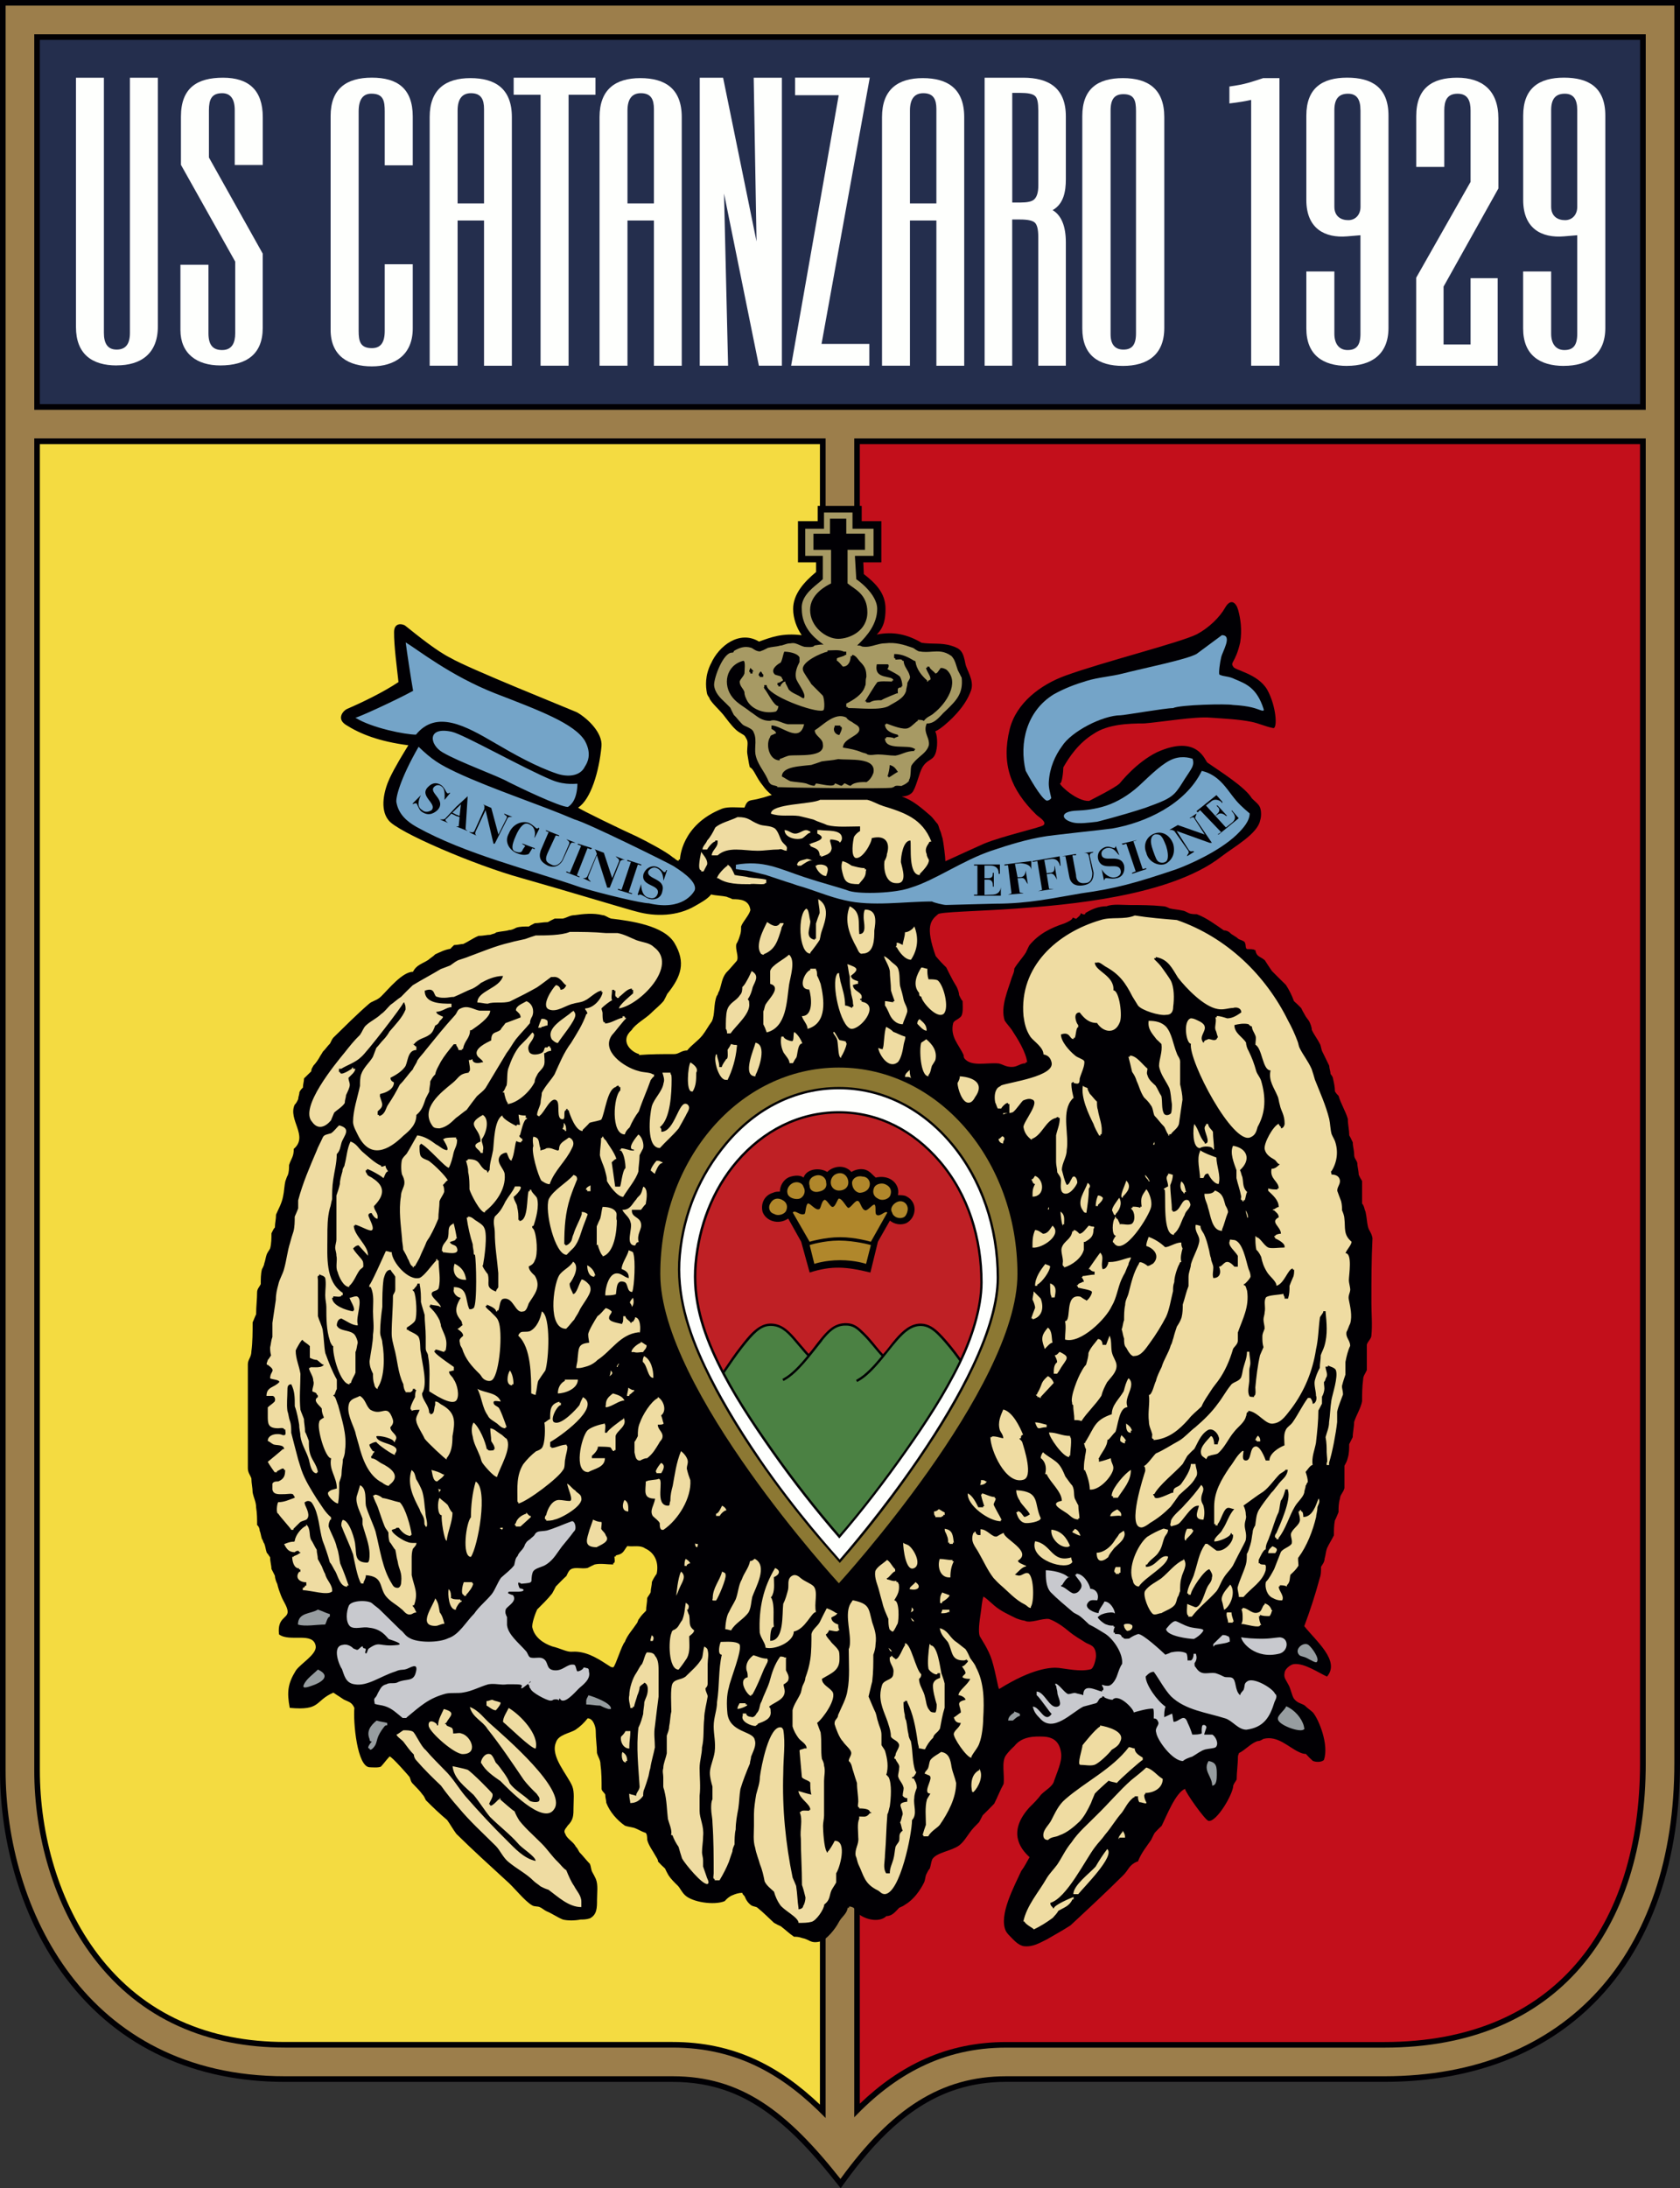 <?xml version="1.0" encoding="UTF-8"?>
<svg id="Layer_2" data-name="Layer 2" xmlns="http://www.w3.org/2000/svg" viewBox="0 0 326.64 425.19">
  <rect x="0" y="0" width="326.64" height="425.19" fill="#333333" stroke="none"/>
  <defs>
    <style>
      .cls-1 {
        fill: #010004;
      }

      .cls-1, .cls-2, .cls-3, .cls-4, .cls-5, .cls-6, .cls-7, .cls-8, .cls-9, .cls-10, .cls-11, .cls-12, .cls-13, .cls-14 {
        fill-rule: evenodd;
      }

      .cls-1, .cls-2, .cls-3, .cls-4, .cls-5, .cls-6, .cls-7, .cls-8, .cls-9, .cls-10, .cls-11, .cls-12, .cls-13, .cls-14, .cls-15 {
        stroke-width: 0px;
      }

      .cls-2 {
        fill: #4b8143;
      }

      .cls-3 {
        fill: #74a4c8;
      }

      .cls-4 {
        fill: #a79a64;
      }

      .cls-5 {
        fill: #b0872b;
      }

      .cls-6 {
        fill: #bf2025;
      }

      .cls-7 {
        fill: #c30f1b;
      }

      .cls-8 {
        fill: #c8c9ce;
      }

      .cls-9 {
        fill: #fefffd;
      }

      .cls-10 {
        fill: #979da0;
      }

      .cls-11 {
        fill: #9c7e4b;
      }

      .cls-12 {
        fill: #efdca2;
      }

      .cls-13 {
        fill: #8c7833;
      }

      .cls-14 {
        fill: #f4db41;
      }

      .cls-15 {
        fill: #242e4d;
      }
    </style>
  </defs>
  <g id="Layer_1-2" data-name="Layer 1">
    <g>
      <path class="cls-1" d="m162.55,424.07c-5.53-6.98-12.21-14.39-20.74-17.61-3.56-1.35-7.24-1.92-11.04-1.92H55.43c-17.1,0-32.12-6.34-42.57-20.1-8.62-11.36-12.86-26.28-12.86-40.44V0h326.64v342.58c0,17.69-4.82,35.82-18.24,48.12-10.8,9.9-24.81,13.83-39.23,13.83h-73.52c-3.24,0-6.44.43-9.54,1.41-9.3,2.93-16.24,10.41-21.81,18.09l-.85,1.17-.89-1.13Z"/>
      <path class="cls-11" d="m1.09,1.09h324.45v341.49c0,36.97-20.86,60.86-56.38,60.86h-73.52c-12.63,0-22.29,6.25-32.23,19.95-10.5-13.26-19.35-19.95-32.64-19.95H55.43c-38.74,0-54.34-32.63-54.34-59.45V1.09Zm5.57,78.54h313.32V6.66H6.66v72.97Zm313.32,5.57h-153.89v326.21c7.81-8.15,17.11-13.53,29.56-13.53h73.52c33.75,0,50.81-22.92,50.81-55.29V85.19Zm-159.46,326.37V85.19H6.66v258.8c0,12.7,3.77,26.22,11.51,36.41,9.19,12.09,22.26,17.47,37.27,17.47h75.34c12.75,0,21.79,5.54,29.75,13.69h0Z"/>
      <rect class="cls-15" x="7.75" y="7.75" width="311.13" height="70.78"/>
      <path class="cls-14" d="m159.43,86.29H7.75v257.7c0,12.46,3.69,25.75,11.28,35.75,8.99,11.83,21.75,17.04,36.4,17.04h75.34c11.88,0,20.74,4.65,28.65,12.17V86.29Z"/>
      <path class="cls-7" d="m167.18,408.77c7.79-7.45,16.86-11.98,28.46-11.98h73.52c33.21,0,49.71-22.53,49.71-54.2V86.29h-151.7v322.47Z"/>
      <path class="cls-1" d="m138.23,128.96c1.5-3.44,5.54-6.59,9.35-4.29,2.41-.87,4.5-1.69,8.29-1.25-.98-1.43-1.65-3.24-1.66-5.06-.02-3,2.27-5.39,4.46-7.21v-1.88h-3.52v-8h3.83v-2.97h8.56v2.97h3.82v8h-3.51l.1,2.28c2.19,1.72,4.22,3.61,4.22,6.75,0,1.88-.26,3.58-1.71,5,3.2-.64,5.93-.05,8.73,1.6,2.09.32,3.8-.05,5.8.58,1.8.57,2.26,1.07,2.71,3.48.23,1.26,1.75,3.2,1.11,5.17-.59,1.68-1.66,3.38-3.56,5.3-.93.93-2.43,2.28-3.41,2.68.04.12.09.23.13.34.27.7.4,2.78-.14,4.09-.54,1.31-1.55.97-2.5,2.58-.63,1.07-1.29,4.24-2.04,4.94-.55.53-1.29.68-1.97.72,2.12.66,3.95,2.31,5.65,3.77.47.45.93,1.13,1.35,1.59.25.44.25.86.5,1.33.22.5.22.87.43,1.38.19.81.56,3.82.56,4.5,4.03-1.85,5.07-2.31,7.5-3.41,3.86-1.58,11.16-3.15,11.59-3.62.68-.65-.96-1.57-1.43-2.03-4.92-4.83-6.85-9.77-5.15-16.63,1.29-5.12,6.06-8.64,10.79-10.36,7.29-2.66,22.23-6.4,25.56-8.04,2.37-1.25,4.46-3.3,5.51-5.15,1.09-1.92,2.14-1.06,2.55.41.47,1.69.79,3.88.4,6.3-.93,4.04-2.02,3.84-1.34,4.73.18.67,4.77,1.33,6.59,4.46,1.79,3.21,2.04,7.67,1.15,7.46-1.46-.28-2.84-.94-4.21-1.21-2.61-.52-5.17-.6-8.07-.82-2.81-.25-9.61.88-12.76,1.13-3.2,0-7.12.18-9.81,1.99-2.95,1.8-4.76,4.47-5.94,6.55,0,.67-.22,3.12-.65,3.12,0,.44,3.36,3.54,5.68,3.4.43-.25,5-2.5,5.92-3.4.24-.26,3.18-4.04,7.25-6.06,8.01-3.62,9.36,1.77,9.83,2.02,2.25,1.58,7.3,4.7,8.64,6.95.48.5,1.39,1.14,1.6,1.83.24.64.24,1.76,0,2.43-.48,2.63-5.15,5.19-7.58,7.07-9.98,7.75-30.16,9.38-39.9,10.08-7.29.53-14.9.63-15.17,1.11-1.38,1.15-2.51,2.31-.43,8.12.67.8,1.35,1.54,2.05,2.2.43.9.9,1.79,1.36,2.66.19.29.43.72.68,1.15.22.46.46,1.12.46,1.57.21.45.43.94.68,1.16,0,.86.21,2.66-.47,3.15-.45.43-1.17.64-1.36,1.11-.67,2.7,1.15,4.23,2.04,6.27,0,.23,0,.48.22.71,1.38,1.56,4.34.65,6.62.89.89.22,1.35.67,2.5.67.93,0,1.35-.45,2.25-.67.25,0,.5,0,.5-.25h.25c-.25-2-1.82-4.5-3-6.3-.46-.66-.92-1.09-1.37-1.79-.89-2.68.7-6.06,1.37-8.33.25-.68.5-1.1.5-1.77.68-1.16,1.57-2.04,2.25-3.13.25-.49.43-.96.68-1.4,1.82-2.2,4.09-3.36,6.81-4.25.49-.21,1.6-.68,1.6-1.12.22,0,.47.22.71.22.19-.22.89-.66.89-1.12.22.23.89.47.89,0,1.15-.69,2.5-1.32,4.14-1.32,1.11-.48,3.18-.23,4.57-.23,2,0,4.06,0,6.35.23.5,0,.9.22,1.32.42.96.22,1.64.22,2.57.44.21,0,.67.24,1.1.46.46.23,1.17.23,1.6.23,1.85.68,3.68,2.05,5.26,3.14.46,0,.95.22,1.17.45.42.46,1.09.67,1.59,1.15.19.23,1.36.41,1.36.88.2.21,0,1.16.47,1.16.39,0,1.34,0,1.34.18h.19c.25,1.38.93,1.19,1.85,1.99.46.74.91,1.4,1.38,2.09.87.89,1.79,1.79,2.71,2.69.69,1.08,1.15,2,1.57,3.16.5.44.94.86,1.4,1.34.21.43.44.87.71,1.32.22.49.67.91.9,1.35.22.48.46,1.07.46,1.57.41.91,1.11,1.8,1.57,2.71.25.46.25,1.13.51,1.59.42.88.89,1.77,1.31,2.68,0,.49.26,1.13.26,1.6.18.2.48.65.48.91.18.83.37,1.57.37,2.46.25.43.49.67.71.88.46,1.58,1.35,2.94,1.8,4.48,0,1.17.27,2.05.27,3.19.25.4.46.9.69,1.37,0,.86.27,1.5.27,2.4,0,.71.4.91.61,1.6,0,.68.27,1.56.27,2.25.16.43.43.89.66,1.26v4.38c.43.43.43,1.12.66,1.54.26,1.11.26,2.03.47,2.9.22.92.68,1.12.89,2.28-.21,4.26-.21,8.32-.21,12.58,0,2.05.21,4.29,0,6.31,0,.66-.68,1.11-.89,1.8v4.95c-.26.64-.71,1.11-.71,1.76-.21,1.57-.21,2.96-.21,4.28-.23,1.34-1.15,2.72-1.55,4.05,0,.94-.27,2.02-.27,2.93-.23.46-.44.87-.69,1.37,0,.9,0,1.78-.27,2.67-.16.69-.45,1.15-.65,1.52v4.35c-.22.86-.86,1.32-.86,2-.29.91-.29,1.8-.29,2.67-.22.52-.46,1.16-.71,1.61-.19.93-.19,2.03-.19,2.9-.49.96-.92,1.61-1.34,2.5-.25.68-.25,1.34-.47,2.02,0,.66-.42,1.13-.69,1.59,0,.87,0,1.52-.25,2.2-.92,3.37-1.84,6.2-3.01,9.33,2.26,2.88,7.05,6.75,4.42,9.8-1.57-.69-4.44-2.7-6.47-2.42-.7.1-1.78,1-1.78,1.74-.21.9.29,1.34.75,2.26.42.68.64,2.03,1.06,2.7.68.89,1.4.89,2.11,1.33.43.46,1.12.92,1.58,1.35,1.16,1.35,3.17,6.31,2.15,9.24-.47.46-1.48.46-2.15.19-.47-.41-.91-.86-1.36-1.36-.49,0-.93-.16-1.39-.39-2-.92-4.1-3.24-6.84-2.54-.44.23-.68.43-1.12.43-1.26.34-2.46,1.77-3.67,2.34,0,.16-.19.43-.19.66,0,1.53-.25,3.12-.25,4.48-.24.46-.48.66-.66,1.15,0,1.64-3.25,7.18-4.82,6.88-.71-.2-4.55-5.64-4.55-6.22-1.82.68-3.64,5.36-4.54,7.17-.47.44-.95.91-1.35,1.36-.28.45-.46.92-.71,1.39-.89,1.3-1.82,2.41-2.49,4q0,.22-.25.22c-1.6.68-1.6,1.58-2.7,2.66-3.43,3.41-6.85,6.58-10.24,9.73-1.39.9-3,1.8-4.56,2.7-1.39.67-2.75,1.57-4.59,1.33-.91-.22-1.58-.87-2.25-1.56-.46-.48-.92-.91-1.15-1.35-1.51-3.09,1.75-8.94,2.98-11.7.67-.87.97-1.58,1.62-2.68-1.98-1.79-4.21-5.05-.02-9.68.89-.87,1.6-1.58,2.26-2.48.9-.9,2.29-1.59,2.54-2.7.52-1.58,1.54-3.63,1.36-5.26-.26-2.29-1.46-3.24-3.57-3.31-1.45-.04-4.01-.12-5.52,1.84-.5.45-1.17,1.13-1.65,1.79-.92,1.36-.22,3.81-.45,5.58-.65,1.15-1.15,2.5-1.82,3.82-.68.7-1.57,1.62-2.25,2.27-.25.43-.43.91-.71,1.34-.68.68-1.36,1.36-1.82,2.04-.68.92-1.15,1.76-2.04,2.47-1.61,1.14-4.38,1.33-5.24,2.7-.25.67-.25,1.13-.47,1.79-.24.23-.45.67-.68,1.12-.21.46-.21,1.13-.43,1.58-.75,1.55-2.09,3.4-3.67,4.3-.25.21-.68.42-1.18.63-.67.68-1.32,1.61-2.47,1.61-1.37,1.33-4.12.69-5.48-.47-.68-.45-.43-1.14-1.42-1.35-.16,0-.38-.21-.38.21h-.24c-.25,1.33-1.14,1.61-1.82,2.93-.46.92-2.27,3.38-3.66,3.64-1.79.41-2-.46-3.4-.7-.69-.25-1.14-.25-1.57-.25-.97-.66-1.63-1.32-2.56-2.03-.43-.19-.9-.41-1.33-.67-.95-.87-2.06-2.01-3.21-2.93-.22-.21-.68-.21-1.14-.42-.68-.46-1.1-1.11-1.36-1.81-.21-.24-.45-.44-.45-.67-.68,0-1.39.23-1.82.43-.68.24-1.18.7-1.6,1.18-2.07.87-6.36.2-7.75-1.18-.67-.66-.92-1.34-1.36-1.8-.68-.66-1.38-1.35-1.82-2.04-.25-.41-.46-.86-.68-1.32-.47-.42-.96-.89-1.36-1.35,0-.44-.25-.66-.5-1.13-.46-.87-1.35-2.01-1.6-3.09,0-.23,0-1.39-.43-1.39-.71-.24-1.39-.68-2.06-.92-.67-.19-1.12-.19-1.85-.44-1.57-1.11-2.93-2.67-3.62-4.45,0-.49-.2-.94-.2-1.61-.25-.43-.71-.7-.71-1.11,0-1.59,0-3.17-.22-4.76,0-.86-.43-1.31-.68-2.19,0-1.36-.24-2.71-.24-4.3,0-.69-.45-2.44-1.57-2.44-.68.86-1.37,1.54-2.33,2.2-1.1.71-3.39.94-3.84,2.5-1.14,2.7,2.27,6.28,3.18,8.5.45,1.17.24,2.71.24,4.07,0,1.57,0,2.48-1.15,3.59-.21.44-.93.91-.45,1.58.25.94,1.6,1.54,2.03,2.48.25.22.5.67.72,1.1.68.68,1.36,1.59,2.04,2.27.21.48.21,1.12.45,1.57.24.44.5.9.69,1.33.49,1.18.24,2.71.24,4.09,0,1.53,0,2.86-1.38,3.59-.68.23-1.36.23-1.81.23-1.17.23-2.53.23-3.45,0-1.13-.46-2.06-1.16-3.17-1.61-.46-.21-.91-.65-1.36-.82-.45-.17-.91-.07-1.36-.28-1.59-.87-3.62-3.62-5.23-4.96-3.17-2.91-6.41-5.84-9.59-8.98-.67-.9-1.14-1.78-1.79-2.69-1.38-1.15-2.77-2.48-4.13-3.84-.21-.45-.43-.91-.67-1.12-.47-.7-1.15-1.31-1.83-2.05-.46-.41-.46-.87-.67-1.34-.06-.11-3.45-4-3.89-4-.82.89-1.05,1.29-1.69,1.98-.5.25-1.79.13-2.19.12-2.42-.08-3.22-8.72-2.97-11.53-.5-1.15-1.13-1.17-2.03-1.62-.68-.44-1.35-.9-2.06-1.35-3.68,1.61-2.34,3.53-8.47,2.96-.58-3.03-.4-4.71,1.19-7.27.89-1.31,4.07-3.12,3.86-4.71-.44-2.91-5.05-.72-7.14-2.3-.38-3.29,1.68-3.06,1.68-4.39,0-.95-.89-2.05-1.31-3.2-.25-.65-.5-1.31-.71-2.21-.24-.45-.46-1.16-.46-1.59-.24-.45-.43-.9-.67-1.33,0-.68-.26-1.38-.26-2.27-.18-.19-.43-.7-.65-.87-.24-.7-.24-1.17-.49-1.8-.22-.23-.22-.65-.45-.87-.23-.74-.23-1.18-.44-1.61,0-.46-.22-.91-.5-1.1,0-1.14,0-2.3-.19-3.41,0-1.12-.46-1.8-.68-2.94,0-.86-.24-1.8-.24-2.71-.22-.66-.69-1.1-.69-2v-20.19c0-.94.69-1.36.69-2.5.24-1.79.24-3.82.24-5.64.22-.43.43-1.09.68-1.56,0-1.55.19-2.95.19-4.29,0-.66.5-1.11.71-1.57,0-.87,0-2.04.23-2.89.24-.43.45-.91.45-1.12.25-.71.25-1.14.49-1.81.22-.5.46-.72.65-1.12.26-.93.26-2.05.26-2.94.23-.46.43-.93.67-1.14,0-.87.22-1.57.22-2.5.46-1.07,1.13-2.19,1.38-3.59.21-.89.21-2,.46-2.99.18-.38.18-.62.43-1.05.26-.65.26-1.34.26-1.98.43-1.37.92-1.57.92-3.16,2.93-2.5-1.18-5.65.18-8.59.25-.19.49-.67.68-1.08,0-.44.24-.89.24-1.35.21-.46.46-.68.68-.89,0-.7.21-1.13.21-1.78.49-.47.93-.91,1.41-1.38,0-.5.19-.64.44-1.13.44-.44.89-1.12,1.14-1.56.25-.48.43-.65.67-1.12.48-.46.93-1.13,1.4-1.59.21-.45.43-.91.64-1.14,2.3-2.24,4.54-4.5,6.85-6.5.67-.66,1.59-.66,2.48-1.55,1.4-1.38,4.1-4.75,6.16-4.75.68-1.36,1.83-1.56,2.96-2.3.46-.41.89-.61,1.37-1.1.91-.4,1.8-.89,2.95-1.07.21-.29.47-.46.71-.73.69,0,1.35-.21,1.8-.21.89-.4,1.82-1.1,2.95-1.57.93,0,1.6-.21,2.28-.21.49-.2.92-.2,1.14-.46.89-.23,1.85-.23,2.5-.45.46,0,.96-.22,1.4-.46.67-.24,1.59-.24,2.48-.24.25-.21.7-.4,1.14-.64.72,0,1.6-.21,2.53-.21.43-.23.86-.47,1.35-.69h1.57c.93-.22,1.4-.66,2.29-.66,1.61-.24,3.67-.47,5.46,0,.5,0,.91.44,1.64.66,3.86.46,10.23,1.34,12.3,4.72,2.26,3.8,1.36,6.51-1.39,9.92-.21.46-.43.88-.68,1.34-.71.86-1.61,1.55-2.53,2.45-.89.91-3.02,2.07-3.69,3.21-2.43,2.16-.11,4.3,1.43,4.69v.18c2.26-.18,4.58-.18,6.86-.18.87,0,1.36-.71,2.49-.71.93-1.15,2.04-1.79,2.96-2.93.69-.88,1.14-1.79,1.82-2.7.68-1.35.3-3.39.98-4.99.24-.19.24-.66.46-.92.49-1.29.49-2.46,1.36-3.56.67-.66,1.39-1.56,2.06-2.3.47-.8-.33-2.17-.08-3.29.26-.4.46-.87.67-1.57.25-.67.25-1.12.25-1.82.35-.99,1.53-2.12,1.81-3.19-.26-2.01-1.94-2.12-3.5-2.12-.43-.27-.72-.27-1.14-.48-.89-.2-2.07-.2-3-.44-.69.91-2.09,1.64-3.07,2.21-3.47,2.06-7.82,2.13-11.39,1.13-1.13-.24-13.66-4.05-22.54-6.56-8.88-2.45-24.14-8.96-25.74-11.23-1.72-2.14-.84-5.8.22-8.08,1.06-2.27,2.75-4.98,3.66-6.46-5.7-.73-9.39-2.21-12.14-3.96-1.95-1.24-.44-2.82.22-3.1,2.98-1.28,7.09-3.27,10-5.22-.32-2.94-.89-7.07-.86-9.74.03-1.98,1.77-1.54,2.18-1.21,2.5,2,6.21,4.99,8.82,6.27,3.43,2.03,22.97,9.85,24.55,10.55,2.32,1.34,4.99,4.1,4.78,6.58-.46,4.94-2.07,10.35-4.54,11.94,0,.2,8.85,4.48,11.38,5.61,1.82.89,5.71,2.92,7.06,4.08.43.21.68.64,1.12.64v-.24h.24c0-.2.25-6.76,8.23-9.89,1.14-.41,2.97-.2,4.31-.2.68-1.83,1.14-1.2,3.18-1.83.85-.18,1.28-.41,2.13-.61-.66-.51-1.32-1.21-1.7-1.78-1.42-1.7-1.7-3.21-2.58-3.63-.24-.95-.3-1.66-.45-2.43-.17-.88.1-1.77,0-2.55-.04-.36-.31-.69-.46-.99-.22-.41-.96-.56-1.78-1.3-.93-.84-1.95-2.29-2.4-2.85-.84-1.05-2.16-2.18-2.73-3.18.13-.08-.4-.48-.51-1.09-.25-1.34-.41-3.35.79-5.77h0Zm65.74,185.63c-1.39-.21-3.63.96-4.8.31-.44,0-1.57-.43-1.57-.43-1.2-.6-2.99-1.37-4.28-2.49-.89-.77-1.58-1.45-2.11-1.75-.33.99-.35,2.05-.51,3.06-.3,1.94-.52,3.73-.22,4.62.26.52,1.72,2.56,2.37,4.68.84,2.73,1.2,5.6,1.43,5.6,6.4-4.01,10.08-4.26,11.6-4.09,1.52.17,4.11.76,6.06.29.72,0,1.15-2.08,1.15-2.59,0-2.22-1.3-2.14-2.07-2.65-1.08-.72-1.9-1.07-3.45-2.36-1.56-1.31-2.95-1.98-3.61-2.2h0Zm-78.58-13.74c-.93-.66-2.25-.26-3.42-.43-.71.87-.71,1.51-2.07,1.77q-.19,0-.19.25h-.25c0,.43.25,1.3-.23,1.3v.26c-1.18,0-2.5-.26-3.62,0-.5.23-.95.46-1.38.68-1.17.22-2.33-.22-3.18.22-.46.23-.71.88-.92,1.33-.72.65-1.39,1.36-2.06,2.04-.22.46-.46.89-.71,1.35-.86,1.11-2.03,2.23-2.92,3.12-.25.49-1.18,2.92-.91,3.61.44,1.79,2.05,2.95,3.84,3.57,1.51.37,2.23.81,3.24,1,.46.09.98-.03,1.66.04,2.39.22,4.34,1.56,6.3,2.82.24.2.48.2.68.2.48-.42,1.6-4.27,2.24-4.94.49-1.32,1.42-2.25,2.31-3.59.22-.23.22-.66.45-.88.45-.7.91-1.13,1.37-1.59,0-.87.21-1.55.21-2.46.25-.48.49-.68.68-1.13,0-.66.24-1.35.24-2,.22-.5.46-.92.93-1.6.43-2.04-.25-4.02-2.28-4.93h0Z"/>
      <path class="cls-4" d="m186.93,131.62c-.12-.23-.23-.45-.34-.69-.11-.21-.22-.42-.33-.64h-.01c-.12-.36-.23-.68-.33-1-.21-.67-.39-1.27-1.01-1.9l.03.05c-1.36-.97-2.46-.89-3.72-.82-.79.06-1.6.12-2.55-.06h-.04c-.28-.12-.47-.25-.65-.36-.15-.12-.31-.23-.53-.34l.03.02c-1.82-.64-3.38-1.11-5.37-.88h-.02c-.69,0-1.32.19-1.9.34-.74.21-1.53.44-2.45.31h-.07c-.16-.09-.47-.21-.59-.21h-.43l.31-.31c1.67-1.64,3.59-3.89,3.59-6.83s-3.95-5.7-4-5.7l-.07-.06v-.09s-.25-4.26-.25-4.26v-.18s3.61,0,3.61,0v-5.27h-4.09v-3.15h-5.54v3.15h-3.65v5.27h3.42v4.51l-.05.07c-.24.23-.57.5-.94.81-1.37,1.12-3.27,2.7-3.1,4.92,0,3.44,2.17,5.41,3.8,6.61l.45.32h-.55c-.16,0-.79.1-1.25.18-.02.04-.05.09-.09.12-.24.2-.83.2-1.53.16-.15,0-.27-.03-.35-.03h-.02l-.02-.02c-.31-.07-.59-.2-.87-.32-.52-.23-1.05-.49-1.73-.33h-.04c-.49,0-.84.13-1.18.24-.29.11-.56.2-.89.2h.06c-.4.12-.83.18-1.26.23-.38.04-.75.12-1.09.2l.04-.03c-.29.16-.66.35-1.02.51-.2.05-.38.14-.52.2h-.05s-.04.01-.04.01c-.55,0-.97-.26-1.34-.51-.13-.07-.24-.16-.35-.2l.03.02c-1.32-.43-2.42.03-3.4.62-.02.23-.09.32-.39.32-1.65,0-3.45,4.73-3.45,6.29.12,1.47,1.17,2.49,2.18,3.43.32.32.66.64.95.95v.02s.02.01.02.01c.11.25.24.48.34.71.12.23.23.46.34.67l-.03-.03c.34.33.63.66.91,1.01.28.29.56.65.89.95.22.16.49.27.75.38.58.28,1.18.55,1.35,1.09h-.01c.41.77.38,1.74.32,2.7-.03.74-.05,1.43.13,1.99.25.96.77,1.82,1.3,2.67.44.71.89,1.45,1.19,2.25l-.02-.02c.4.6.59.63,1.3.79l.23.07.13.03v.12c.01.05.06.05.11.05h.01c1.02.07,20.76.4,22.33.09v-.09h.23s.05-.08.09-.11c.23-.23.65-.16,1.06-.14.12,0,.24.02.34.02.06-.03.11-.05.17-.09.41-.17.92-.44,1.29-.9v-.21l.03-.03c.23-.37.25-.9.29-1.46.02-.4.03-.82.12-1.18v-.02s.01-.02.01-.02c.41-.71,1.03-1.25,1.62-1.77.79-.65,1.54-1.29,1.79-2.26h0c.07-.66-.11-1.17-.32-1.7-.25-.71-.53-1.44-.14-2.39l.05-.11h.13c1.17,0,2-.88,2.81-1.73l.22-.25.64-.6c1.94-1.9,3.34-3.23,2.98-6.39h0Zm-13.95,17.03c0,.66-.21,1.56-.43,2.24h.22v.21c.43-.21,1.61-1.1,1.82-1.1-.49-.68-.71-1.11-1.6-1.35h0Zm.71-16.41h-.24v.2c-.47,0-2.96-.2-2.96.25-.25.22-2.31,3.61-2.31,3.61h.27v.19h.65c.7-.43,1.38-.43,2.27-.43.25-.24,2.99-1.33,2.99-1.33h.21c0-.73-.21-1.16.69-1.16v-.22h.18c0-.67-.18-1.36-.43-1.82-.25-.45-2.72-1.55-2.47-1.55.22-.21.43-.9,0-.9h-2.06c-.68,3.15,3.2,2.01,3.2,3.15h0Zm-16.18-13.73c0,3.35,3.18,5.62,5.45,5.62s5.68-1.56,5.68-5.15-2.49-4.47-3.85-5.62v-6.53h3.39v-3.13h-3.64v-2.91h-3.17v2.92h-3.21s0,3.13,0,3.13h3.42v6.53c-.88.44-4.07,2.04-4.07,5.15h0Zm-5.49,13.29q.21.2.21.44c-.45.2-.64.46-1.07.46v.44h.18v.23h.43v-.23c.24-.22.45-.7.93-.7v.25c.24.44.46.88.66,1.31.71.73,1.61.95,2.3,1.4.24.19.68.42.68.19.43-.86-1.36-2.91-1.57-3.8-.24-1.18.22-2.25.68-3.15v-.91c-.47-.89-2.28-1.1-2.96-1.1-.25.45-.46,2.22-.89,2.22-.71.43-1.85,1.36-.93,2.23.5.23,1.36.23,1.36.71h0Zm-4.32-.48v.22h.68v-.22c0-.23.21-.23,0-.23-.23-.21-.23-.47-.47-.63-.21.16-.68.86-.21.86h0Zm-1.82-.7v.25h.43v-.42h.24c-.24-.25-.46-.47-.67-.68,0,.21-.47.85,0,.85h0Zm38.23-.41c-.19-.23-1.33-.67-1.33-.23-.25.23-.5.89-.92.89-.25-.42-1.15-.89-1.15-1.33h-.45v.23h-.23c.23.85.9,1.54.9,2.22q-.22.24-.46.24v.2c-.43,0-.2,0-.2-.2-1.09-.92-2.08-2.25-2.26-3.59q0-.23-.24-.23c-1.14-.68-2.32-1.33-3.9-1.33,0,.42-.18.87.22.87v.23c.49,0,1.36-.23,1.36.23h.25c0,1.13.93,1.8,1.18,2.9.21.48-.25.92-.46,1.37,0,.67-.25,1.1-.25,1.58-.47,1.56-2.3,2.23-3.4,2.94-1.63.86-5.48.39-7.52.39-.22,0-.46,0-.46-.22h-.25v-.65c1.35-.68,3.21-1.78,3.64-3.38.27-.45,0-.92.27-1.82,0-1.33-.27-2-1.17-2.89-.46-.46-.9-1.37-1.61-1.37v.23h-.28c0,.91-.38,2.04-1.52,2.04-.23-.25-.92-1.13-1.16-1.13v-.46c.24-.22,1.6-.44,1.6-.68h.22v-.64h-.46c-.86-.44-2.25-.23-3.17-.23v.23c-1.14.21-5.24,2.02-4.78,3.58,0,.41,1.39,2.23,1.6,2.7.67.66,1.57,1.58,2.25,2.26.29.43.5,2.9,0,2.9-1.57.47-10.91-2.9-10.91-4.94h-.47v.44h-.21q.21,0,.21.22c.65.7,1.85,3.42,2.75,3.42,0,.18-.18,1.1-.68,1.1-2.07.43-4.56-.47-5.45-2.25-.21-.47-.47-.89-.47-1.57-.21-.7-.93-1.13-.93-2.06.25-.64.72-.9.93-1.56,0-.42.26-2.46-.21-2.46-3.42.87-4.1,4.72-2.06,7.18.93,1.14,2.27,1.79,3.41,2.71,1.36.88,2.04,1.78,3.86,1.78,1.14-.43,2.28.48,3.43.66h3.17c-.89,3.84-4.32.23-6.35.23v.67c.46.27.89.48.89.91h-.22c-.21.24-.92.24-.92.68-.92,1.35-.25,4.53,1.85,4.53v-.26c.64-.21,1.12-.48,1.78-.66,1.84-.23,7.11.46,6.61-2.25,0-1.11-1.57-1.58-1.57-2.67,1.57-.94,3.9-3.61,6.14-2.48.25.44.71.65,1.14.88.47.43,1.38.66,1.38,1.33.22,1.36-3.18,1.82-3.18,3.63,1.37.21,2.51.43,3.61.89.47.2.96.2,1.14.44.71.23,1.36,0,2.06,0,1.12,0,2.28.23,3.39.23,1.36-.23,2.07-.9,3.68-.9v-.23c.24,0,.24-.21,0-.21-1.14-.91-5.7.44-5.7-2.02h.23v-.24c.47,0,1.15,0,1.57.24.22-.24.71-.24.9-.47h-.18v-.21c-.89-.24-2.52-.67-2.52-2.04h.23v-.18c1.15.41,3.4,1.35,4.33.88.67-.27,1.56-1.36,1.81-1.36v-.21h.26c.18,0,.67,0,.92.21.66-.9,1.32-.9,2-1.55,2.31-1.8,5.02-5.85,2.5-8.33h0Zm-21.16,17.3c-1.14.26-2.06.26-3.19.44-.65.25-1.37.48-2.04.69-1.83.24-5.7.24-5.7,2.24.46.21,1.14.71,1.63.91.87.19,2.01.19,3.11.45.53.21.96.44,1.64.44,0-.23.22-.23.22-.44.68,0,3.68.9,3.68,0,.42,0,.91.44,1.35.44.23-.23.42-.23.42-.44h.25c.47.21.71.44,1.09.44.74-.89,3.05-.7,3.05-.7.65-.39,1.11-1.1,1.35-1.78.68-3.17-4.78-2.43-6.84-2.7h0Zm-.66-6.52v.2c-.47.74.2,1.62.91,1.62.18-.43.86-1.62.18-1.62v-.2h-1.09Z"/>
      <path class="cls-8" d="m247.93,329.18c-.41-1.14-4.32-3.4-5.45-2.45-.65.41-.41.85-.65,1.5,0,.25-.71.72-.71,1.18-1.1-.93-.68-2.95-1.57-3.39-.43-.23-1.17,0-1.6-.23-.46-.24-.93-.45-1.61-.67-1.57-.25-2.71.67-3.85-1.13-.24-.2-.24-.36-.24-.81.68-.91.27-1.61.27-1.83h-.46v.21c0,.25-.12.88-.49,1.08h-.68c0-.23.03-.98-.24-1.4-.9-.45-2.05-.36-3-.16-.42.25-.64.25-1.07.45-.93-.88-4.35-4.02-5.28-4.02-.64.21-1.08.41-1.78.89-.25,0-1.15.18-1.15-.25h-.21c-.25-.64-.46-.64-1.39-.64v-.26h-.25c0-.46,0-.68.25-1.14h-.25v-.23c-.44,0-.93,0-1.35-.21-.44,0-2.26-1.54-1.58-1.54.43-.68,3.19-1.15,3.19-.49,0-.88-.93-2.45-2.05-2.45-.25.66-1.14,1.56-1.14,2.25-.68,0-2.98-.92-2.06-2.02.46-.69,1.13-.46,1.81-.46.44-1.12-.24-2.23-1.34-2.23-.25-1.13-1.39-2.95-2.74-2.95v.2h-.25c.68,1.15,1.84,1.84.95,2.95-.28.45-.71.69-1.18.69-.63,0-1.82-1.35-2.46-1.35,0-.45,0-.24.17-.24.25-.44.94-1.58,1.43-1.58,0-.22,0,0-.24,0-.93-.91-3.21-1.33-4.35-1.33,0,1.54,0,3.14.93,4.25,1.33,1.35,2.71,2.47,4.32,3.85.21.2.68.39,1.11.64.71.45,1.35,1.15,2.06,1.79.92.44,2.03,1.12,3.18,1.84,1.6,1.07,3.45,3.81,3.24,5.83-.46.64-.72,1.53-.96,2.21-.22.68-.93,2.04-1.79,2.04-.24,0-.68,0-1.14-.21v.21c.21.24.46.9,0,.9v.23c-1.18-.23-3.67-1.76-3.67.7-.43-.22-.92-.22-1.6-.45-.43,0-.86.23-1.33.23-.71-.23-1.86-2.04-2.5-2.04q0,.43.18.43c0,.47.23.9.23,1.37,0,.69,1.16,2.46,0,2.68-1.55.44-2.5-2.93-4.04-2.93v.7c.65.46,2.71,3.63,2.93,3.63-1.39,1.99-2.27-1.4-3.67-1.4.25,1.12.74,1.61,1.4,2.29,2.53,2.91,6.16-1.16,8.41-2.29.93-.23,1.57-.44,2.49-.67.49-.21.49-1.1,1.18-1.1v-.23q.46,0,.46.23c.44.21,1.12.44,1.55.44,1.17-1.35,4.13,1.77,4.13,2.46.69-.2,2.64-.79,3.78-.74.18.43.11,1.22.11,1.91.47,0,.67.19.87.66.28.67-.69,1.09-.4,2.04.2,1.54,3.19,5.57,5.21,5.57.45-.41,1.12-.64,1.81-.86.89-.5,1.63-1.14,2.5-1.39.71-.18,1.63-.18,2.06-.43.68-.68,0-2.05-.64-2.45h-1.6c0-.18.28-.85.44-1.41-.07-.58-.85-.6-.85-.2-.12.42-.06.99-.06,1.37-.46.23-1.14.23-1.85.23-.21-.7-.46-1.39-.89-2.28-.68-2.02-1.6-.2-2.74-.2-.13-.48-.14-1.08-.29-1.6l-1.53.7c0-.65,0-1.36.25-2.05-1.61-1.09-3.86-4.26-3.86-5.85.44-.45.9-.92,1.58-.92,1.15,1.58,2.03,3.36,3.35,4.77,2.78,2.69,6.88,3.12,10.53,4.28,1.38.4,2.51,2.2,4.12,2.2,3.4-.45,4.57-2.44,5.47-5.38.18-.45.63-1.11.18-1.56h0Zm-133.43-4.41c0-.23,0-.63-.42-.63,0,0-.68-.25-.68,0,0,.18-.68.63-1.15.63-.25-.23-.25-1.3-.68-1.3-1.36-.23-2.08,1.3-3.89,1.08-1.61-.22-.93-1.57-2.04-2.24-.68-.43-1.6,0-2.49-.23-.49-.2-.49-.86-.93-1.3-1.39-1.57-3.43-3.15-3.64-5v-1.55c-.22-.45-.46-.89-.22-1.58.43-.64,2.28-1.56,1.36-2.71-.24,0-1.13-.41-.93-.41,0,0,0-.24.22-.24h1.63c.19,0,.9,0,1.11-.22.25-.23-.42-.43-.67-.43-.25-.28-.44-1.13-.25-1.13.25,0,.5.23.5.23,2.93-.23,1.57-.23,2.26-2.27.45-.87,1.81-.87,2.73-1.55,1.36-.91,2.03-2.24,2.93-3.41.71-.86,1.63-1.96,2.31-2.9.68-.47.21-2.24-.43-2-1.88.69-3.21,1.33-4.81,1.79-1.12.21-1.82,0-2.28.66-.21.49-.72.7-.89.95-.25.21-.69.4-.93.87-.22.23-.22.63-.47.89-.21.44-.92.91-1.11,1.59-.48.43-.48,1.09-.67,1.79-.68.9-1.61,1.55-2.56,2.43-.68.93-1.11,2.27-1.79,3.17-1.11,1.35-2.53,2.46-3.42,3.8-1.61,1.59-2.93,4.09-5.03,4.77-1.82.91-5.91.91-7.49,0-.97-.48-1.15-1.15-1.83-1.61-1.39-1.34-2.48-2.46-3.88-3.81-.43-.46-1.11-.87-1.6-1.33-.67-.68-4.08-.68-4.56.46-.47,1.12-.66,3.12.25,3.99.89.69,2.5,0,3.65.26,2.48.21,3.41,1.79,3.88,2.22.68.24,2.95.91,1.81,1.13-3.85.45-3.42-.89-5.69.7-.26.23-.26.66-.45.9,0,.2,0,0-.25,0v-.25c0-.2.25-.43,0-.66,0,0-.46,0-.46-.26,0-.45-.68.26-.68.26-.48.46-.48.23-1.17,0-.41-.48-1.36-.93-2.02-.7-2.26.22-.69,4.07-.19,4.71.43,1.12.67,2.72,2.46,2.95,2.5.45,5.03-1.59,7.96-2.5.95-.45,1.39-.23,2.06-.45.71-.18,2.5-1.54,1.86.7-.47,1.82-1.86,1.1-3.43,1.82-.68.43-1.6,0-2.29.43-.93.21-1.14.86-1.57,1.58-.25.45-.25.69-.68,1.12-.24.23,0,.89,0,1.11.68.22,1.32.22,2,.45,1.39.43,2.31,1.4,3.43,2.29h.68l.25-.24c2.5-2.05,4.1-3.61,7.49-4.5,1.14-.23,2.32,0,3.43-.23,1.64-.25,3.21-1.13,4.8-1.58,1.36-.23,2.47.21,3.65,0h1.38c1.78,0,1.57.21,1.36.67,0,.38.67-.25,1.45-.84.18-.24.49-.62.37-.26-.13.08-.25.17-.37.26-.07.09-.12.17-.12.17l.24.21q0,.46.25.65c.17.72,3.17,2.31,3.86,2.31s.23-.24,1.14-.24c0,0,.46,0,.46.24l.21-.47c.67,1.56,2.96-1.12,3.68-1.84.66-.65,2.46-1.78,2-3.36h0Zm119.43-8.05c-.22-.33-1.39-.25-2.6-.57-1.2-.32-2.43-1.14-2.79-1.14-.73,0-1.82,1.54-1.82,1.54.14,1.38,4.5,1.92,5.42,1.92,1.41-.76,2.02-1.76,1.78-1.76h0Zm-15.38-1.07c-.06.44.28.98.61,1.2.83,0,1.15-.76.97-1-.14-.2-.8-.52-1.58-.2h0Zm20.07,2.26c-.25-.2-.68-.2-.92-.2-.23.2-1.8,1.76-1.8,1.76v.45q.21,0,.21-.22c.46-.23,2.75-.41,2.75-.67h.24c0-.46,0-1.12-.48-1.12h0Zm10.23,3.39c1.65-.55,1.77-2.85.19-3.12-.31-.11-1.66.2-3.15.24-1.92.05-4.07-.14-4.56-.29,0,.89,2.67,4.42,7.52,3.17h0Z"/>
      <path class="cls-12" d="m241.6,315.57c.46,0,3.4.9,3.4.21h.21c-.21-.42-.43-1.08-.43-1.75h.22v-.25c.45.25,1.13.25,1.84.25.2-.25.4-.68.4-.89q.27-.26,0-.26c-.2-.68-.65-1.12-1.35-1.33v.21c-.44.26-.44.9-.89,1.38-1.39.89-2.25-.71-3.4-.71v.23h-.25c.25.48.25,1.12.25,1.82,0,.23,0,.66-.25,1.1h.25Zm-100.49-105.72c.02.07.05.04,0,0h0Zm57.8,77.7c2.07-.43.25-6.02-.19-7.42-.24-.19-.24-.41-.43-.41,0-.24-.28-.24.2-.24,0-.22,0-.67.43-.67-.62-1.53-2.01-4.48-3.86-4.93-.46,1.11-1.15,2.45-.65,4.05.18.42.65.88.65,1.55-.21,0-2.25-.67-2.25-.22h-.25c0,2.48,2.95,9.23,6.36,8.29h0Zm2.34,11.94c-1.17,3.6,6.14,5.84,7.24,4.04,0-.21-.21-.43-.21-.9-3.85,1.11-3.85-2.67-7.03-3.14h0Zm6.14,1.1c.24,0,.47,0,.47-.17h.2c-.68-1.58-1.61-2.94-3.63-3.19-.25,1.41,1.35,3.37,2.96,3.37h0Zm2.28-8.06c-.28-.45-.46-.91-.71-1.36-.25-.89,0-1.59-.47-2.49-.43-.45-.86-1.13-1.35-1.77-.47-1.11-.94-2.23-1.85-2.91-.86-.69-1.79-1.13-2.5-1.81-.19.23-.44.68-.44,1.12.9.69,1.15,1.81.9,2.93,0,.21-.21.21.25.21.68,1.59,2.95,3.39,2.95,5.18-2.49.46-.25,1.59.69,2.23.92.52,1.35,1.39,2.52,1.39v-.23h.22c0-.64-.22-1.57-.22-2.47h0Zm-1.81-9.41v-.26h.2c0-.45.43-3.6,0-3.6v-.24c-1.61,0-2.53-.67-4.1-.67,0,.91,2.71,4.77,3.9,4.77h0Zm-5.51,11.88c-1.37-2.92,0-5.18-4.76-5.43,0,.7.25,1.41.7,2.04,0,.46,2.47,2.74,1.8,2.74-.25.17-.68.41-.93.41-.44-.41-.67-1.11-1.32-1.11v.19h-.25c.25.92.7,1.84,1.57,2.07.68.2,3.19-.23,3.19-.91h0Zm-9.13-2.75c0-.26.68-1.17.19-1.17v-.19c-.89,0-2.04-.7-2.5-.7v.21h-.18c.18.92.43,1.59.64,2.27h-.21v.21h-.95c-.44-.89-1.11-2.27-2.04-2.69-.22,2.25,4.08,5.41,6.41,5.41v-.24h.18c-.18-.45-1.79-3.11-1.55-3.11h0Zm69.31-41.55c0-.66-.27-1.34-.27-1.98,0-.91.73-5.2-.65-5.2.21-.7,1.17-1.59,1.17-2.24-1.64-1.38-1.17-2.71-1.39-4.48,0-.46-.25-1.17-.46-1.62,0-.45,0-1.09-.18-1.78-.29-.69-.5-1.36-.75-2.02,0-.9.75-1.35.46-2.26-.22-.68-.9-.89-1.56-.89,0-.22-.25-.68,0-.68,1.1-1.79,1.34-3.84.66-5.81-.18-.44-.49-.95-.66-1.38-.25-.89-.25-2-.46-2.94-.68-2.71-1.8-5.14-2.78-7.62-.18-.67-.41-1.38-.64-2.08-.69-1.54-1.62-2.66-2.29-3.99-.25-.44-.25-.9-.43-1.35-.5-1.36-1.14-2.77-1.86-4.06-4.31-8.74-11.82-16.16-21.63-19.55-2.72-.23-5.43-.44-8.16-.88-2.07.88-4.58.2-6.64.88-8.43,2.46-15.89,9.01-15.01,18.66.19,1.36.44,2.68,1.36,4.06.67.88,2.52,2.02,2.52,3.39.9.18,1.36.65,1.57,1.53.71,2.72-7.98,3.84-9.77,4.49-.25.27-.5.27-.68.48-.68.68-.68,2.01-.49,2.86.24.47.24.72.49,1.16h.68c0-.22,1.33-1.59,1.33-.88h.25v1.76c.24-.05.48-.09.67-.16.67-.47,1.83-2.31,2.06-2.31.44-.18,1.12-.42,1.61-.18,1.78.41-1.61,4.29-1.61,5.36.19,1.14.69,1.81,1.61,2.52v-.2c2.02-.69,2.7-3.65,4.73-4.09.23-.23.47-.23.47,0h.25c0,1.38-.49,2.26-.72,3.4v5.15c0,.7.23,1.35.23,2.03.24.45.73.88.73,1.56s-.25,2.03.42,2.46c1.18.66,2.51-1.34,2.75-2,0-.94-.71-1.8-1.14-.7-.2.23-.43,1.12-.92,1.12-.47-.89-.69-2.01-.94-2.91,0-1.34.94-2.44.94-3.85.48-2.88-.94-6.92.71-9.45.2-.23.42-.65.63-.65-.21-1.11-.43-1.57-.43-2.95q.22,0,.22-.18h.21v.18c.9.25,1.18.25,1.18-.83.22-.91,1.07-2.51.89-3.42-.25-.42-1.36-.65-1.84-1.13-1.09-.89-2.69-2.68-2.69-4.04,1.83-.65,1.6.9,2.46.9v-.23h.22c.25-.45.25-2.08.68-2.08v-.41c-.43-.41-1.11-2.46.28-2.46.89,1.15,1.78,2.05,3.38,2.05,1.15,1.81,3.44,2.23,4.36,0,.67-1.11,0-6.34-1.18-6.34.25-2.87-3.61-3.76-3.61-5.38h.43c.44-.22,1.15.46,1.58.72,2.78,1.52,3.92,3.15,5.3,5.86.44.67.65,1.1,1.08,1.75.68.91,4.14,2.04,5.52,1.8,1.13,0,1.32-.89,1.32-1.56.22-1.57.22-3.83-.5-5.16-.42-.7-1.07-1.59-1.54-2.25-.46-.69-.95-1.16-1.63-1.82v-.23h.29v-.2c2.46.42,3.19,2.24,4.32,4.01,1.58,2.02,5.02,5.65,7.74,6.09,1.14.22,2.07-.21,2.96-.21.68-.23,1.6,0,1.6.87-.68.45-1.6,1.15-2.73,1.15-.68-.21-1.39-.46-2.04-.46v.25h-.25c.25.86-.21,1.78,0,2.43.25.49.25.91.47,1.38,0,.2-.22.2-.22.42-.46.46-1.11,0-1.6,0-.47.23-.9.23-.9.68q-.25,0-.25-.22c-.93-1.36,2.07-2.77-.93-4.06-.43-.21-.86-.43-1.35-.43-1.59.43-.92,4.93,0,4.93-.47,3.36,8.2,19.78,11.59,18.19.95-.4,1.14-1.12,1.39-2.02,1.61-2.87,1.61-5.8.68-8.97-.21-.67-.68-1.13-.93-1.79-.43-1.57-.86-2.69-1.53-4.05-.28-.44-.47-1.15-.47-1.57-.68-1.11-2.27-1.81-2.27-3.4.66-.18,1.81-.41,2.74-.18.18.18.39.44.67.44,0,.66.44,1.15.68,1.79.19.45,0,1.13,0,1.77,1.36.71,1.36,4.98,2.94,4.98-.44,2.02.71,3.39,1.34,4.95.25.45.25,1.09.47,1.77.22,1.17.93,1.86.93,3.65,0,.23-.22.89-.71.89v-.26c-.22-.19-.43-.4-.43-.63-1.12.44-2.96,3.82-2.74,4.94.24,1.09,1.15,1.59,1.85,2,.45.23.63.92,1.1.92-.47.44-.92.89-1.61.89-.4,2.01,1.39,2.39,1.39,3.82h-.25v.2c-.63,0-1.14,0-1.79-.2v.46c.92.89,2.04,1.79,2.04,3.15-.43,0-.71.47-1.12.47v.18h.23c.45.44.89.71.89,1.35-1.79.92.43,1.79.43,3.18-.43,0-1.14.2-1.14.48h-.18q0,.21.18.21v.21c.45.2,1.85.89,1.85,1.56v.23c-1.14,0-2.53.25-3.18,0-.92-.46-1.59-2-2.31-2q0-.21-.19-.21c0,.88,0,1.75.19,2.64.5.45.72.95.93,1.36.24,1.11.46,1.85,1.14,2.97.5.87,1.85,1.77,1.85,2.68,1.57-.48,2.24-3.36,3.18-3.36v.23h.25c0,.46,0,1.11-.25,1.55-.22.47-.46,1.11-.65,1.58,0,.87,0,1.56-.29,2.49h-.67v-.22c0-.27-.22-.27-.22-.71-.92.22-2.96.22-3.42.71-.46.85,0,1.8-.24,2.92,0,.43-.22.89-.22,1.34,0,.65.22,1.12.22,1.78-.22.69-.44.91-.44,1.59s0,1.31.22,2.03c-.22.45-.46,1.09-.68,1.56-.47,2.04-.72,4.28-.91,6.27,0,.24.19,1.6-.24,1.6v.23c-.44,0-.93,0-.93-.23-.45-.89,0-2.05,0-3.18v-1.76c0-.48.21-.9.21-1.41,0-.64-.21-1.53-.21-2.2h-.45c0,1.15-.41,2.02-.65,2.93-.22.68-.22,1.32-.47,2.01-.43.9-1.6.9-2.02,1.55-.96,1.16-1.64,2.49-2.54,3.62-1.12,1.58-2.72,3.15-4.32,4.52-1.17.88-2.06,1.98-3.2,2.66-1.64.89-2.96,1.8-4.53,2.48-.47.45-1.85,2.41-2.3,2.41.25.29.25.5.25.98-.25.86-3.66,10.98-.73,10.98.48,0,1.41-.66,1.64-.86,1.54-.91,2.71-1.84,4.03-3.16.5-.68,1.18-1.59,1.64-2.27,1.14-1.1,2.49-2,3.2-3.38.68-.89,0-1.79,0-2.66h-.92c0,1.12-1.15,2.87-1.82,3.79-.67.94-1.6.45-1.6,1.8h-.19c-.31,0-3.48,1.81-3.48.67-.18-.21-.43-.42,0-.42.97-1.79,3.89-4.05,5.5-5.83.24-.46.68-1.15.91-1.59.43-.45.89-.94,1.35-1.33.67-1.15,1.17-2.72,2.52-3.6.93-.66,2.04.42,2.25,1.33.22.46-.21.87-.21,1.37h-.68c0-.5-.21-1.61-.65-1.61-.96,1.11-2.31,2.25-1.85,3.62.22.48.89.66.89.89.25-.23.25-.67.68-.67.49-.22,1.14-.22,1.61-.45,1.36-1.14,2.07-2.93,3.21-4.25.66-.88,2.05-1.82,2.27-2.94.19-.22,0-.88.47-.88v-.24c2.03.24,3.38,2.9,5,2.46,1.56-.23,2.48-1.8,3.41-2.94,2.48-3.34,4.1-7.19,4.75-11.44.47-2.04.47-4.06.74-6.05,0-.46.69-.9.69-1.38h.42c.21,2.25.47,4.5-.22,6.77-.2.66-.47,1.11-.71,1.78,0,.89-.18,1.53-.18,2.46-.49.88-.74,1.59-.98,2.48-.18.88.24,2.04.24,2.93.25.44,0,1.57-.65,1.57,0-.47-.23-.9-.46-1.13h-.47c-1.14,1.56-1.85,3.13-2.95,4.71-.46.66-1.15.94-1.39,1.6-.42.88-.21,2-.21,2.9-1.14.44-2.93,1.58-2.93,2.94h-.71c-.24-.65-1.13-2.94-2.04-2.72-1.17.21-.68,2.72-1.82,2.72-.93,0-.46-1.36-.46-1.85h-.22c-1.17.94-1.59,2.07-2.5,3.19-1.63,2.44-2.99,4.71-2.99,7.65v3.36c.46,0,.21,0,.21.26h.47v-.26c.68-.67,1.14-3.15,2.07-3.15.47,0,.68.23,1.15.23-1.15,1.33-1.39,2.71-2.31,4.02-.23.69-1.58,1.41-1.58,2.27h.21c.68,0,3.01-.86,3.01-1.58h.2v.24h.22c.26,1.35-1.59,3.39-3.18,3.14-.68-.44-1.11-.87-1.82-1.33-.25,0-.49,0-.49.23-1.11,1.57-1.37,3.55-2.04,5.59-.19.88-1.35,2.67-1.35,3.84h.21v.22h.47c0-.91,2.71-4.93,3.63-4.93.28.43.72,1.08.49,1.55,0,.92-.7,1.37-.93,1.99-.49.93-1.14,3.84-2.28,3.84-.43-.18-1.17-.44-1.6-.65,0,.46-.24,2.23.21,2.23v.25h.68c1.39-1.83,3.21-3.16,4.81-4.96.65-.89.89-2.02,1.79-3.18.49-.65.96-1.08,1.38-1.76.68-1.36,1.36-2.7,2.07-4.04.24-.46.46-.87.46-1.09.19-1.18-.22-1.87-.22-2.71,0-.93.41-1.37.22-2.02,0-.7-.22-1.39-.46-1.83,1.32-.91,2.46-1.83,3.86-2.71,1.17-.89,2.07-2.27,3.17-3.39.22-.21,1.13-.63,1.13-.86h.46c-.22,1.54-1.14,1.75-2.06,3.11-.45.49-.63.89-1.14,1.35-.89,1.14-1.79,2.3-2.46,3.4-.5.93-.5,1.81-.68,2.95-.24.4-.49.84-.49,1.32-.19.93-.19,1.62-.47,2.49-.21.66-.39,1.34-.67,1.74,0,.7,0,1.39-.19,2.07-.46,1.55-1.17,2.88-1.61,4.45,0,.71.25,1.17.25,1.84h.9c1.6-1.84,3.63-2.91,4.31-5.16,0-.23.21-1.13-.24-1.13-.22,0-.89,0-.89-.26h-.22v-.65c.22-.46.9-2.04,1.36-2.04,0-1.1.46-1.57.71-2.43.67-1.61,1.08-3.39,1.79-4.79.21-.64.21-1.31.43-2.23.5-.63.71-1.58.92-2.23h.46v.19c.71,1.84-1.59,6.8-2.24,8.33-.27.24-.45.93,0,.93v.25h.43v-.25c1.35-1.62,2.09-4.31,3.16-6.08.5-.91,1.61-1.78,1.84-2.73,0-.46.26-.86.26-1.35.22-.19.22-.65.43-.65,0-.71-.21-1.36-.43-2.02.22-.21.9-1.34,1.36-1.34-.23-1.55.41-2.94.65-4.3.25-2.22.47-4.29.47-6.29.28-.47.46-.91.7-1.34v-1.34c.27-.45.47-1.12.47-1.6s-.2-1.34,0-1.34c.22-.23.22-.71.43-.9.25-.7-.21-1.34-.21-2.01h.47v-.22c.43.22,1.34.42,1.54.9.49,1.34-.68,4.72-.86,5.82-.25,1.57-.25,2.94-.46,4.28,0,1.14-.47,2.02-.68,2.93.21,1.12.21,2.01.21,2.92,0,.46.25,2.04,0,2.04v.46h.47v-.46c.64-2.04,1.32-5.63,1.57-7.89v-2c.24-1.15.75-2.28,1.14-3.37,0-.68-.21-1.15-.21-1.61.21-.88.46-1.59.68-2.25v-2.45c.21-1.12.5-2.26.92-3.13,0-1.12-.92-1.58-.71-2.71.29-.48.45-1.16.71-1.62.46-1.52,0-3.31-.27-4.71-.16-.67.27-1.34.27-1.79h0Zm-67.48-34.13c.24-.14.55-.21.85-.27h.08s-.05,0-.08,0h-.85v.27h0Zm-120.98,9.92c-1.11-.44-2.53-1.77-3.64-2.72-.71-.64-1.14-1.57-2.28-1.96-.71,1.5-.71,2.91-1.14,4.47,0,.43-.43.65-.43,1.33-.25.88-.5,1.71-.5,2.46-.2.88-.43,1.57-.67,2.23v8.58c0,.42-.24,1.1-.24,1.58,0,.39.24.88.24,1.53.24.9-.24,2.29.24,3.16.22.91,1.12,2.92,2.25,2.92v-.21c.89-.69,1.39-2.24,2.06-3.1.22-.25.68-.47.68-.68,0-.48,0-.98-.21-1.18,0-.21-2.28-2.43-1.64-2.43.24-.25.5-.48.93-.48.24.23,1.82,2.01,1.82,2.01v-.19c0-1.82-2.75-3.8-2.75-5.66h.24v-.19c.93.19,2.76,1.32,3.22,1.11.71-.26-.46-2.25-.46-2.45-.26-.45-.26-.91.46-.91.21.45.71,1.11,1.14,1.11.25-1.11-.68-1.57-.68-2.46,2.03-2.05,2.24-3.84-.25-5.41-.21-.24-1.11-.45-1.11-.89-.25-.22-.25-.45-.25-.68h.25v-.22c.44,0,3.18,1.55,3.18,1.79.22-.24.43-1.33.93-1.33-.25-.46-.5-.68-.5-1.12-.21,0-.89.45-.89,0h0Zm14.61-5.18v-.29c-.49,0-2.32,0-2.32.29h-.24c.24.44,1.39,2.18.68,2.18-.85-.19-1.1-.64-2.02-1.12-1.14-.86-2.26-1.57-3.65-1.76-.68,1.13-1.35,2.44-2.06,3.57-.44.45-.68.71-.9,1.12-.21.69-.21,2.25,0,2.94.22.43.46.89.46,1.58,0,.87-.68,1.56-.68,2.66-.46,2.7,0,5.65.21,8.11,0,.68.22,1.56.22,2.22.24.45.68,1.16.93,1.82.24.23.46,1.4.93,1.4v.23h.21v-.23h.22c.25-.46.68-1.17.89-1.59.46-1.18.96-2.05,1.38-3.16.26-.48.47-.68.69-1.1.67-1.2,1.14-2.27,1.6-3.38,0-1.17.22-2.27.22-3.39.25-.69.67-1.13.91-1.81,0-.47,0-.9-.24-1.34.46-.43.68-.89.96-.89-.49-.91-2.5-2.89-3.44-3.59-.43-.46-1.36-.46-1.83-1.12-.24-.45-.24-1.15-.24-1.79,0-.24,0-.48.24-.48v-.19c1.4.66,4.78,4.71,5.46,4.71.46-.9.68-1.8.93-2.95.24-.89.67-1.34.67-2.43q0-.2-.18-.2h0Zm4.11-8.36c.46-.45,1.14-.88,1.63-1.56,1.35-2.25,2.71-4.5,4.07-6.77.7-.88,1.13-1.78,1.82-2.69.91-1.13,1.81-2,2.73-3.12,0-.47.18-.9.45-1.36.44-1.13,0-2.46-1.13-2.9-.71.44-2.05.86-2.05,1.77.42.44.91.68.91,1.38-.5.21-2.96,1.11-2.96,1.11-.24.41-.71.82-.96,1.32-.89.68-1.79.26-1.79,2.03-.92.46-3.42,1.59-2.74,2.91.21.48,1.14.91,1.14,1.35h-.25c-.68.25-1.82.25-1.82-.65-.18.21-.43.21-.69.21,0,.44.51,2.25,0,2.25v.19c-1.99.28-1.82.93-3.16,2.02-2.25,1.84-6.39,4.96-3.89,8.36.28.45.93.45,1.39.45,1.38-.26,2.25-1.15,3.17-2.03.68-.47,1.37-1.09,2.07-1.56.68-.94,1.35-1.84,2.04-2.71h0Zm14.36-8.77c0-.21,0-.65-.24-.65v-.23c-.25,0-.43,0-.43.23h-.5c-.18.21-.18.65-.43.9-.44.47-2.49.88-2.74-.25-.43-1.15.7-1.79.94-2.68.2-.48,0-.71-.24-.89-.7.89-1.59,1.78-2.51,2.69-.92,1.13-1.6,2.68-2.07,4.04-.43.9-.22,2.47-.43,3.58-.22.27-.46,1.16-.68,1.16,0,.21-.25.21.22.21,0,.46.46,1.97.67,1.97v.28c2.04-.28,4.35-2.46,5.24-4.27,0-.45.21-.91.47-1.36.25-.66,1.13-1.17,1.38-2.01.18-.69,0-1.59,0-2.27h.18c.25-.19.68-.44,1.18-.44h0Zm-4.93,13.04v-.47c-.47,0-.89,0-1.39-.18,0,.65.25,1.35.25,2.02-.25,0-.67-.23-.67.21-.44-.21-2.75-1.38-2.75-2.06-1.6.91-1.6,5.24-1.79,6.74-.24,1.41-.67,2.5-.67,3.85-.25.22,0,.22-.25.22v.24h-.24v-.24c-.18-.22-.43-.22-.43-.22-1.18-.88-.92-1.81-2.5-2.04-.25,0-.93-.21-.93.23h-.25c.25.93.43,1.36.43,2.26.25,1.09.25,2.24.25,3.33.25.91,2.08,4.5,3,4.5v-.2c2.03-1.54,4.09-4.3,3.85-7.18,0-1.13-2.07-2.48-.71-3.85.25-.2,1.18-.67,1.18-.2.21.45.43,1.34.89,1.34v-.23c.49-.66.68-3.56.93-3.56.42.24.67.24.92.24v-.24h.22v-.44c-.22,0-.9-.69-.46-.69.25-.72.67-3.19,1.38-3.19q0-.21-.24-.21h0Zm127.91,85.88c-1.6.65-2.95,2.46-4.32,3.57-.95.71-2.48,1.37-3.2,2.5-.44.88.72,3.81,1.57,4.47.49.24,1.17-.19,1.63-.19.72-.46,2.25-.92,2.72-1.8.25-.46.25-.91.46-1.35.24-.26.24-.67.46-1.13,0-.89,0-1.78.23-2.5.24-1.33,1.35-2.44.45-3.79v.22Zm-3.02-.65c-1.58-.51-2.26,2.02-4.32,2.02v-.46h.24c.47-.91,1.81-1.56,2.29-2.47.67-.94.67-1.8,1.13-2.9.25-.48.65-.72.65-1.41-.21,0-.65-.2-.9-.2-1.17.46-2.03.89-3.18,1.61-1.85,1.56-3.88,6.06-2.74,8.51,0,.46.46,1.13,1.14,1.13,1.17-1.81,5.68-4.04,5.68-5.83h0Zm29.25-11.27c-.47,1.17-1.11,3.59-2.96,3.59,0-.24,0-1.11-.43-1.11v-.23h-.25v.23h-.25c0,.42.25.87.25,1.35.25,1.12-1.11,1.78-1.58,2.69-.43.66.22,1.4,0,2.27-.43.63-1.59.89-2.09,1.57-.43,1.1-.86,2.21-1.32,3.37-.5.88-.9,1.76-1.61,2.48-.24,1.07.21,2.66,1.38,3.14.41.22.86.44,1.55.44h.25c.46-.92-.68-1.8-.68-2.69h.21v-.24c.46,0,.93,0,1.38.24v-.24c.69-.66.5-1.37.69-2.05.71-.65,1.14-1.08,1.56-1.76,0-.49-.18-1.6,0-1.6,1.64-2.21,2.78-5.15,3.43-7.86,0-.41.25-1.11.25-1.79,0-.44.68-1.12.22-1.8h0Zm-56.44,14.52c-.68-.23-1.12.46-1.83.46-.17,0-1.1-.25-.68-.25.5-.43,1.39-1.52,2.08-1.52q0-.23-.25-.23c-.44-.23-1.32-.49-1.32-.91,2.92-1.79-2.78-4.22-2.78-5.41-.47.23-.89.44-1.33.72-.93.21-1.84-1.41-3.17-1.41v1.13h-.52c-.19-.21-.44-.21-.44-.66-.43,0-.21,0-.21.22h-.21c-.71,1.82.43,2.68,1.11,4.02.92,1.6,1.61,3.2,2.77,4.73.44.48.86.93,1.36,1.37,1.58,1.35,2.93,2.92,4.75,3.81.5.26.68.67,1.18.67v-.23c.65-.87.65-5.83-.5-6.51h0Zm-26.06,5.27c.68-1.12,1.07-1.8.9-3.13-.22-.23,0-.45-.49-.45v-.24c-.65.24-1.33-.25-1.8-.25,0-.22-.23-.22,0-.22.47-.21,1.15-1.33,1.57-1.33v-.43c-.68-.68-.89-1.38-1.57-1.81-.68.65-2.05,1.37-2.3,2.24-.19,1.33.5,2.7.71,3.59.22.91.44,1.59.68,2.49.24,1.1.68,2.02,1.17,3.15,0,.66,0,1.3.21,2,.22.22.43.46.68.46.43-.46.65-1.15.92-1.58.22-.66.39-4.49-.68-4.49h0Zm-39.85,2.91c-.24-.43-.24-.64-.44-1.12h.2c.24-.64.24-.9-.44-1.32-.22,1.32-.22,2.21-.69,3.37-.69.87-.69,1.56-1.82,1.99q-.25.24-.25.46c-.64,1.33-.64,7.17,1.37,7.17.69-.85,1.16-1.54,1.62-2.24.68-1.3.44-2.69.44-4.25.24-.2.96-.68.96-1.14-1.19-.91-.72-1.56-.96-2.91h0Zm48.95,26.56c-.5.39-1.59.89-2.07,1.56-.25.46-.25,1.11-.44,1.57-.23.48-.66.66-.66,1.12h.22c.21.22.89.22.89.65.22.69-1.53,3.18,0,3.18-.25.42-.44.66-.67,1.1-.43,1.58-.21,3.36-.21,4.97-.22.63-.47,1.32-.65,2h.18v.23h.91c.67-1.13,1.77-1.6,2.27-2.24,1.57-2.27,3.17-5.2,3.17-8.13-.25-1.13-.68-2.02-.89-3.11-.21-1.36-.46-2.69-2.04-2.92h0Zm7.43,3.52c-2.25,1.11-1.34,4.48-1.34,4.25h.23c.92-.89,2.06-3.15,1.11-4.53v.28h0Zm-.62-19.97c-.22-.64-.67-1.1-1.14-1.8-.22-.45-.46-1.11-.92-1.76-.68-.49-1.36-1.11-2.08-1.59-1.1-.9-1.35-2.04-2.92-2.47.24,1.37.89,1.79,1.57,2.68.92,1.61.5,3.59,3,3.59.21,0,.43,0,.68-.23v.23h.22v.25c-.22.19-.68.9-1.14.9.25.46.68.86.68,1.33,0,.22-.91.67-.43.9.43.2.9.2,1.35.2-.46,1.15-2.28,2.26-2.28,3.18.46,0,1.36.46,1.36.9-2.08.45-.91,1.11-.91,2.46-.46.27-1.17.93-1.36.93.18.63.43,1.1,1.36,1.1-.21.89-1.17,1.34-1.36,2.05-.25.64,2.5,4.71,3.42,4.71v-.22c.46-.89,1.34-1.81,1.58-2.7.46-1.16.71-3.38.71-4.7.21-3.38.21-6.98-1.39-9.94h0Zm-31.53-15.71c-.68-.68-1.64-.89-2.53-1.61-.47-.43-1.11-.88-1.79-.43-.95.65-.49,1.8-.71,2.7-.24.91-.47,1.8-.93,2.71-.24,1.99.21,7.18-2.53,7.18,0-.68,0-2.72.71-2.72-.22-1.78.24-4-.47-5.59q-.24-.22,0-.22c.71-1.13.47-2.47.47-3.84,1.14-.47,1.38-1.33.24-1.77-2.28,3.76-3.21,7.84-2.99,12.56.24,1.15,1.13,2.06,1.13,2.91,1.85.49,5.49-1.12,5.49-3.13,2.26-.46,3.43-3.79,4.32-3.79-.42-1.59.44-3.85-.42-4.96h0Zm-5.41,14.04c0-.43,0-.23-.25-.23-.22-.2-.65-.2-.89-.2-1.14,1.59-1.6,3.14-2.1,4.97-.42,1.29-1.08,2.46-1.54,3.8-.46.66-.24,1.59-.96,2.29-.19.41-.64.89-1.08.65-.45,0-.93-.25-.93-.65h-.67v.41c-.47,1.14,1.59,2.02,2.48,2.02.19-.21.46-.21.46-.44,1.14-.44,2.72-.91,2.48-2.46,0-.23,0-.69-.25-.69v-.23c1.2-.89,2.99-1.33,2.99-2.93,0-.48-.22-.89-.22-1.33.46-.23.93-.64.93-.92.22-.67-.25-1.34-.47-1.81v-2.24h0Zm-7.25-9.08c.47-.95.47-2.05.68-2.94.64-1.84,3.14-6.07.46-7.42-.25.22-.46.45-.89.45-.25,1.37-1.14,2.23-1.6,3.57-.67,1.15-.67,2.5-1.18,3.85-.43.91-.89,1.55-1.32,2.5-.46.64-.71,2.43-.71,3.33.42,0,.93.22,1.14.22.67-1.34,2.53-2.22,3.41-3.55h0Zm.89,8.4c-.89.68-1.57,1.61-1.32,2.91.22.47.22.9.22,1.37-2.07.44,0,3.62.67,3.62v-.23h.22c.92-1.59,1.61-3.39,2.28-4.99.21-.44.43-.85.68-1.35,0-.19.18-.44,0-.44v-.23c-1.14,0-1.82-.43-2.75-.68h0Zm-1.5,9.55v-.23h-1.18c-.21.45-.41.67-.41,1.11.67,0,2.7-.88,1.59-.88h0Zm-22.61,8.57v-.45c0-.93.2-1.84.2-2.94h-.94c-.22.47-.64.87-.87,1.1-.21.91.43,2.29,1.6,2.29h0Zm-1.35.68c-.21.39-.21,2.02.68,2.02v-.27h.25c0-.86-.25-1.36-.93-1.75h0Zm6.34-18.7c-.24-.66-1.14-.66-1.6-.66-.47.66-.47,1.33-.93,2.27-.45.44-.68,1.08-1.14,1.78-.65.9-1.33,2.93-1.33,4.29-.24.9.2,1.79.2,2.46h.48v-.23h.24c.19-.89.41-1.33.65-2.23.21-.45.44-1.18.44-1.59.24-.45.91-.67.91-.88.47.21.68.64.68,1.29,0,1.18-.43,1.64-.68,2.52,0,.66-.22,1.58-.22,2.29-.24.89-.46,1.75-.92,2.64-.46,3.84,0,7.68.23,11.46,0,.7-.69,1.17-.69,1.81-.41-.21-.89-.21-1.33-.42v.2c0,.67.2,1.12.2,1.61,1.13,0,1.82-.49,2.51-1.4,0-.42,0-.91.22-1.32.25-.66.47-1.35.68-2.05.25-.66.25-1.34.49-2,.19-1.38.65-2.74.89-4.05,0-1.35-.24-2.68,0-4.06.22-1.77.47-4.05.72-5.82v-4.77c0-1.09,0-2.46-.72-3.14h0Zm9.35,40.96v-1.16c0-.65-.21-1.12-.21-1.59,0-1.1.21-2.04.21-3.12.22-2.04-.68-3.4-.68-4.96v-2.93c.22-1.81,0-3.6,0-5.37,0-1.38.47-2.74.47-4.05.43-1.79.21-3.62.43-5.59,0-1.37.47-2.96.67-4.28,0-.45-.43-.93-.43-1.59.23-.23.43-.47.43-.9v-3.81c0-.93.25-1.81,0-2.69,0-.23-.2-.49-.67-.72-.22.72-.22,1.59-.43,2.25-.72,1.39-2.32,2.69-3.22,3.61-.92.66-2.03.43-2.53,1.36-.44.9-.21,4.26-.21,5.41-.23.88-.23,2.02-.43,2.9,0,.66-.25,1.16-.46,1.78v3.43c-.22,1.11-.68,1.99-.68,2.9-.21.66,0,1.12,0,1.77v1.79c0,.28.22.7.22.89.47,1.82.47,3.66.68,5.41.25.94.68,1.8.68,2.72,0,.22-.23.45.21.45.25.71.68,1.56,1.18,2.25.2.67.44,1.57.68,2.25.43.88,4.1,5.37,4.99,4.94.44-.23-.2-1.17-.2-1.35-.23-.67-.47-1.34-.69-1.99h0Zm10.01-24.75c-.46-1.59-4.76-1.33-5.27-4.92-.18-1.84-.18-3.63.29-5.21.22-1.37,2.71-7.4,2.03-8.33-.71-.66-2.73-.45-3.63-.45-.22.45-.71,2.49.21,2.49-.68,2.89-.43,6.05-.93,9.22,0,1.58-.65,2.94-.65,4.71,0,1.61.43,3.17.19,4.98-.19,1.34-.93,2.92-.93,4.02,0,.89.25,1.81.5,2.68v2.49c-.25.46-.25,1.14-.25,1.78,0,.92.25,1.8.25,2.7.24,3.43.24,6.78.24,9.9,0,.41-.24,1.11.19,1.11v.24h.95c.68-1.13,1.36-2.43,1.82-3.59.22-.66.43-1.34.68-2,0-.47.21-.91.42-1.39,0-.83,0-2,.22-2.9,0-1.36.25-2.7.51-4.06.2-1.32.2-2.68.41-3.79.47-1.59,1.18-3.39,1.85-4.96,0-.47.22-.88.22-1.33.43-1.14,1.13-2.25.67-3.38h0Zm15.57,19.76c-.21.45-1.13,2.05-1.34,2.05v.2q-.22,0-.22-.2c-.5-.69-.7-4.06-.7-4.97,0-.68.2-1.36.2-2.02v-6.75c0-.88.29-1.98,0-2.92,0-.45-.2-.91-.42-1.33-.25-1.59,0-3.4-.25-5.15-.18-.5-.46-1.16-.68-1.84,1.15-.86,3.89-4.71,2.97-6.08-.68-.89-2.03-1.33-2.03-2.48,1.82-1.11,3.41-1.57,3.41-3.82,0-.67,0-1.53-.24-1.76-.42-.72-1.14-1.16-1.57-1.82-.24-.25-1.18-1.32-.68-1.32.22-.26.43-.48.43-.72.47,0,1.82.46,1.82,0h.24c-.24-.43-.24-.68-.24-1.12-.68-.21-1.35-.64-1.35-1.34.21-.2,1.14-.45,1.14-.89h-.2c-.72-.46-1.16-.69-1.83-.92-.5.92-.92,1.8-1.36,2.7-.5.88-1.39,1.34-1.61,2.29,0,1.53,0,3.36-.22,4.89-.21,1.38-.53,2.46-.96,3.61,0,.43-.21.92-.44,1.35-.24.45-.24.86-.45,1.58-.47,1.12-1.36,2.24-1.61,3.38v3.13c.25.91.68,1.61,1.14,2.26.47.66,1.6,1.11,1.6,2.04h-.46c-.22.18-.92.18-.92.43s.46,4.96.46,5.15c.24.47,1.63.69,1.63,1.13,0,.66,0,1.56.22,2.26-.93-.2-1.61-.43-2.53-.7.23,1.6,2.32,2.48,2.32,3.66h-.21v.18c-.5,0-1.63-.18-1.63.25h-.24c.69,1.56,0,3.35.24,5.2,0,2.89.22,5.8.22,8.98.24.64.46,1.54.68,2.43,0,.48-.21,1.38-.44,1.59,0,.42-.45.69-.92.69v-.27c-.21-1.29-.21-2.68-.46-4.27-.19-.43-.44-1.11-.68-1.6-1.35-6.5-2.06-13.47-1.82-20.42,0-2.91.46-5.62,0-8.33q-.24-.45-.43-.45c-2.34-.43-3.88,7.68-4.12,9.66,0,1.13-.44,2.28-.72,3.39-.19,1.12-.43,2.68-.43,3.81v2.26c0,1.36-.21,2.92.24,4.28.19,1.13.68,2.25.91,3.15.46,1.12.7,2.21.93,3.39.43.86,1.11,1.32,1.82,1.99.24.9.67,1.84,1.14,2.5.68,1.09,3.63,2.46,3.63,3.56.92,0,1.78,0,2.53-.21.89-.2,2.46-2.45,2.46-3.35,1.18-.9.93-1.6,1.4-2.74.21-.43.67-1.07.93-1.55v-1.8c.66-.9,2.24-6.3-.26-6.3h0Zm20.75-32.59c-.25-1.13-.74-5.4-2.07-5.4q0-.23-.24-.23c-.2,1.39-.43,3.59-.2,4.75.2.63,1.77,1.55,1.77.88h.5v.9c-.5.2-1.14.43-1.35,1.13-.25.9.43,3.16.68,4.04,0,.44,0,1.14-.25,1.57-.43,0-.9,0-1.14-.43-.65-.7-.65-1.79-.86-2.47-.25-1.39-1.18-2.29-1.18-3.64.26-.2.43-.43.43-.89-1.1-.91-2-6.03-3.17-6.03v.41c-.43.45-1.12,2.69-1.83,2.69-.18-.23-.68-.43-.68-.67q-.21,0-.21.25h-.22c-.21,1.36.92,1.8.68,3.14,0,1.34-1.38,1.11-2.07,2.03-.24.43-.46,1.56-.46,2.26,0,2.23,1.15,4.04,1.63,5.84.21.65.43,1.38.43,2.22.46.7,1.39.7,1.6,1.61,0,.68-.71,1.36-.71,2.02-.18.23-.43.68,0,.68.22.68.89,1.08.71,1.79,0,.48-.21,1.12-.21,1.58.21.88.9,1.32,1.08,2.26,0,.61-.18.89-.18,1.53.18.24.43.46.89.46v.69c-2.3.25-.89,1.12-.89,2.45-.25.67-.25,1.15-.51,1.58.26.48.26,1.12.51,1.59-.9.67-.51,1.13-.69,2.01-.21.45-.49.66-.71,1.14-.18.91-.18,1.57-.43,2.47-.25.9-.68,1.61-.68,2.69h-.7c-.69-1.09-.24-2.25-.24-3.59.24-2.71.24-5.19.47-7.89.25-.41.25-.84.47-1.55.22-1.58.43-4.3-.21-5.64-.25-.19-.25-.43-.48-.43.48-1.55.23-3.13-.24-4.72-.2-.43-.45-.68-.69-1.11v-2.01c0-.94-.44-1.61-.65-2.48-.25-.66-.25-1.14-.5-1.82-.43-.89-.89-2.01-1.36-3.12.25-.93.47-2.06.71-2.91.22-1.86.22-3.39.22-5.21.24-.65.43-1.37.43-2.04.25-1.76-.19-2.92-.65-4.26-.71-2.7-.46-3.58-3.66-4.27,0,0-.28,0-.28.23-1.52,1.79-.38,5.17-.38,7.64,0,.48,0,1.11-.24,1.59,0,2.65.24,5.6-.25,8.06-.22,1.6-1.15,3.16-1.82,4.76,0,.68-.68.87-.68,1.54v.24c.26.87.92,2.69,1.61,3.35.43.7,1.38,1.38,1.6,2.06.16.66-.46,1.11-.46,1.75.62.47.62,1.38.89,2.04.21.68.47,1.57.71,2.23,0,1.36.25,2.47.25,3.62,0,.42-.25,1.12.18,1.12v.2c.46,0,2.07,0,2.07.71h.22c0,.21.24.21-.22.21-.71.88-.93.65-2.07.65v.45c-.43.94-.18,2.48-.18,3.64.18,1.3-.75,2.22-.5,3.56.24.47.24.91.5,1.59,1.1,2.21,1.1,3.82,3.85,5.14.43.24.65.7,1.34.7,2.94-.23,5.26-11.69,5.26-14.38,1.1-1.15.21-2.92.44-4.29,0-.67.25-1.37.49-1.98,0-.73-.24-1.15-.49-1.61q0-.24-.44-.24c0-.42,0-.23.21-.23.23-.19.89-1.11.47-1.11-.68-1.78-.47-3.8-.9-5.86-.25-.43-.46-.91-.46-1.31-.25-.94-.25-1.82-.47-2.75-.25-.4-.25-.88-.25-1.08-.25-.91-.25-1.83-.25-2.49h.25v-.21h.47v.21c1.13,2.29,1.6,4.71,2.02,7.63,0,.46.25.93.25,1.38.43,0,.75.18,1.18.18.42-.86.86-1.56,1.57-2.22.21-.89.86-.89,1.35-1.82.25-1.32.47-2.66.9-4.03v-4.72c-.22-.93-.43-1.36-.65-2.03h0Zm20.72,32.43c.68-.71,1.38-.48,2.28-.95,1.36-.45,2.71-1.56,3.89-2.68.89-.95,1.57-2.23,2.21-3.59.25-.71.49-1.16.74-1.82.43-.5,2.68-2.5,2.68-2.5.49.24.93.24,1.61.44.24-.44,4.78-4.47,5.02-4.47v-.45c-.68-.44-1.56-.88-1.56-1.79-.44,0-.68-.25-1.14-.25-3.25,4.25-8.49,6.75-12.34,10.11-1.36,1.14-2.01,2.71-2.72,4.06-.43.91-1.57,1.79-1.57,2.92,0,.47.19.95.9.95h0Zm6.29-14.62c.86,0,1.99.25,2.74,0,.86-.25,2.93-2.28,3.36-2.92.72-.43,1.42-.88,1.64-1.56,1.14-2-2.5-2.95-3.9-3.17v.21c-.92.45-3.41,3.63-3.41,3.63,0,.63-1.11,3.8-.43,3.8h0Zm2.98,19.77c-1.17,1.32-4.33,3.6-4.33,5.36h.95c1.07-1.36,7.25-7.43,5.64-8.77-.87,1.13-1.58,2.25-2.26,3.41h0Zm5.26-6.78c-.23.24-1.15,1.4-.68,1.4v-.25h1.14c0-.7-.21-.92-.46-1.37v.21Zm4.4-7.3v-.23c1.58,0,3.39-.89,3.39-2.73-1.15-.66-1.81-1.8-3.2-2.21-.92.87-1.81,1.55-2.93,2.45-2.28,2.02-4.38,4.53-6.64,6.73-1.81,1.84-3.66,3.38-4.98,5.38-1.17,1.38-1.86,2.97-2.77,4.31-.65.89-1.55,1.79-2.05,2.65-1.57,2.73-3.84,5.23-4.53,8.38,0,.01,0,.02,0,.02.04-.01.1-.02.19-.02.25.67,1.84,1.34,1.84,1.57,1.36-.67,2.49-1.37,3.68-2.25.45-.51.86-.91,1.1-1.38,1.15-.67,2.1-.88,2.75-2.23h.21v-.46c-.64.23-3.85,1.6-3.85,2.23q-.21,0-.21-.21c-.25-.21-.47-.42-.47-.87,3.18-.92,6.78-8.34,8.66-10.8.68-.93,1.36-1.54,2.01-2.48,1.16-1.33,2.07-2.94,3.24-4.25.68-.91,1.11-2.03,2.25-2.94q.25,0,.25-.24h.64c0,.46,0,.68.25,1.14.43,0,.91.25,1.36.25v-.25c-.19-.24-.68-1.56-.19-1.56h0Zm-23.98,24.67c-.12.04-.02.12,0,0h0Zm-87.03-6.76c-.65-.89-1.11-2.02-1.57-3.13-.72-.46-1.11-1.12-1.61-1.58-1.17-1.1-2.03-2.47-3.2-3.62-.64-.66-1.36-1.3-1.81-1.77-.94-.89-1.84-1.81-2.51-2.67-.44-.72-.67-1.15-.93-1.81-.19,0-2.75-2.27-2.75-2.27v-.22c-.19,0-.19-.22-.19.22h-.21s-1.63,1.84-1.63.92h-.18c.18-.68.86-1.36.67-2.04-.25-.43-4.09-4.27-4.84-4.68-.89-.28-2-.48-2.92-.69.24,2.45,2.48,4.05,4.1,5.59,1.15,1.39,2.07,2.93,3.18,4.27,1.84,1.83,3.91,3.39,5.45,5.16.71.92,3.42,2.51,3.42,3.39-2.25-.45-4.09-2.47-5.66-4.05-2.72-2.67-5.24-5.38-8-8.53-1.31-1.55-2.48-3.61-4.09-5.13-1.14-1.19-2.49-2.5-3.64-3.86-.91-.68-2.03-3.35-2.5-3.57-.46-.25-1.14-.25-1.82-.25-.46.25-.93.69-1.36.87.43.71,1.11.93,1.54,1.59.5.68,1.17,1.6,1.86,2.27,0,.45.25.89.45,1.09,1.61,1.86,3.18,3.38,4.82,4.94,1.13,1.59,2.25,2.95,3.42,4.28,2.24,2.7,4.75,4.96,7.24,7.44.89.91,1.39,2.26,2.5,3.14,1.63,1.35,3.45,2.24,4.82,3.63.42.42.92.68,1.37,1.08.44.23.86.45,1.55.66,1.85,1.36,3.92,3.37,6.39,3.37v-1.08c0-1.15-.9-2.05-1.37-2.95h0Zm-21.71-25.69c3.18,0,1.57-3.59-.25-4-.42-.21-.86,0-1.6,0,0-.21,0-1.16-.43-1.16-.25-.22-.93-.22-.93-.65h-.22q0-.24.22-.24c.68-1.34,2.09-2.02-.46-2.71-.42.96-1.11,2.04-1.11,3.18h-.23v-.22c-.68-.71-1.83-.91-1.58.43.43,1.37,4.99,5.37,6.59,5.37h0Zm4.82-4.89c2.53,3.18,4.78,6.54,7.06,9.9.71.93,1.57,1.8,2.5,2.7.25.45.71.68.5,1.36-.25.42-1.44.25-1.86,0-1.15-1.14-2.93-2.06-3.88-3.41-.22-.65-.65-1.34-1.11-1.99-.5-.64-.89-1.33-1.61-2.03-.25-.47-.43-1.11-.92-1.56-1.36-.67-2.29,1.75-1.82,1.75.71,1.37,2.3,2.48,3.66,3.41,1.36,1.36,8.41,8.78,10.46,5.43,2.52-3.66-9.55-13.97-12.3-16.44-1.36-1.14-2.29-2.69-4.11-3.38.51,2.06,2.5,2.71,3.43,4.26h0Zm2.34-5.2c-.49-.21-.92-.21-1.36-.45-.49,0-.67.24-1.17.24v.87c.5.23,1.17.92,1.82.92.22-.26,1.39-1.58.71-1.58h0Zm1.79,1.12c-.43.89-1.11,1.82-1.11,2.72,1.11.88,5.42,5.18,6.35,5.18.71-2.69-2.93-6.52-5.24-7.89h0Zm87.71-122.73c0,.47-.21.89-.45,1.3,0,.95.92,4.09,2.28,3.81.46,0,.92-.62,1.13-1.06,1.83-2.5,0-3.84-2.96-4.05h0Zm8.21,11.66c-.25.22-.44.51-.68.51,0,.44.43.88.89.88v-.2c0-.24.24-.48.24-.68,0-.51-.45-.51-.45-.51h0Zm9.12,14.21v-.47c-.21.2-.21.47-.21.47h.21Zm2.24.42c0,.46.25,2.71.47,2.71v-.23h.22c0-.91.25-1.84-.69-2.48h0Zm-23.89-44.95c-.43-.19-1.1-.19-1.77-.19-.23-.71-.23-1.39-.23-2.06-.42,0-.67-.23-1.17-.23-.86,1.32-1.79,3.38-.43,4.93,0,.26,0,.72.43.72,0,.89,3,4.46,4.35,3.34,1.14-1.11,0-5.61-1.17-6.5h0Zm-2.22,11.44c-.21.23-.65.46-.96.68-.43,1.13-.18,6.53,1.4,6.53v-.24c.45-.47.45-1.17.67-1.79.25-.44.46-.68.67-1.12.43-1.8-.67-3.15-1.79-4.06h0Zm-1.3-3.9c-.25.21-.43.43-.43.91.43.44,1.18,1.35,1.82,1.35,0-1.18-.65-1.58-1.39-2.26h0Zm-5.55-5.57c.21.74.46,1.37.71,2.08h-.25v.21c-.46,0-1.15-.21-1.62-.21v.86c.24.25.73,1.35.73,1.35.43,1.15,1.32,2.28,2.72,2.28.18-.7.67-1.59.89-2.49,0-.9-.47-1.34-.71-2.22-.18-.94-.43-1.86-.69-2.71-.18-1.12,0-2.29-.39-3.38-.28-.69-.93-.9-1.61-1.63-.47-.41-.7-.61-1.14-.8.2.8.93,1.74,1.14,2.89,0,1.1.22,2.48.22,3.76h0Zm2.72,8.96c-.93-.25-1.61-.71-2.25-.9-.46-.48-.89-.68-1.38-.98-.44.76-.44,4.11-.68,4.11v.23c-.46,0-.68-.23-.89-.23.21,1.33,2.06,4.27,3.88,2.69.65-.88.9-2.25,1.08-3.4,0-.19.49-1.52.25-1.52h0Zm0,7.85h.47c.25,0,.46,0,.71.26-.25-.71-.25-1.19-.25-1.61-.46.43-.92.7-.92,1.36h0Zm1.82-29.25c-.23.48-1.11,1.14-1.82,1.14,0,.92-.43,1.84-.43,2.46-.51-.21-.69-.43-1.18-.43v.43c0,.27-.4.43,0,.43.49.96,1.61,2.45,2.78,2.45,1.31-1.98,1.56-4.2.65-6.49h0Zm-13.3,22.6v-.22c-.42-.15-.84-.2-1.21-.28-.22-.05-.95-1.67-1.12-1.6-.47.18.54.84.67,1.71.22,1.44.15,3.32.74,3.32v-.24c.26-.23,1.4-2.69.93-2.69h0Zm3.45-7.86c-.43-.21-.43,0-.43-.43h-.24c0-.25-.18-.25.24-.25.43-1.35-1.66-1.35-1.66-2.69.28,0,.49-.21.99-.21v-.51c-.5-.18-1.36-.37-1.36-1.07,1.79-1.35,1.11-1.59-.71-2.25.22.9.22,1.56.47,2.45,0,1.16,0,1.82.24,2.93,0,.66.38,1.35.38,2.25,0,.23.28.67-.16.67v.23c-.46-.23-.93-.48-1.37-.48,0-1.75-.49-3.13-.92-4.74,0-.37-.24-.87-.24-1.56q-.42,0-.42.21c-1.15,1.85.66,10.15,2.73,10.61,1.79.2,5.46-4.28,2.47-5.18h0Zm.25-18.01c-.25.47-.25.92-.25,1.6,0,.91.68,3.16-.85,3.16-.25-2.25.42-4.29-1.86-5.4-1.14,2.91,0,5.6,1.36,8.04.25.47.5,1.36,1.14,1.15,2.28,0,2.28-2.9,2.28-4.49.24-1.55.68-4.06-1.82-4.06h0Zm-9.31,12.84c0-.27,0-1.1-.21-1.1v-.25h-1.11v.25c-1.17.41-2.53,3.79-.21,3.79.43,1.38.9,5.17-1.42,5.17.24.89,1.1,1.59,1.1,2.48,3.93-1.12,3.21-5.85,2.54-8.75-.18-.51-.45-1.17-.68-1.59h0Zm.23-14.88c0,.92.27,1.61.27,2.72-.27.67-.5,1.35-.71,2.03v2.71c0,.45,0,.23-.24.23v.23c-2.03-.45-.86-2.28-.86-3.61-.21-.68-.21-1.59-.53-2.27q-.18,0-.18-.22c-1.82.9-1.6,8.77.71,8.77v-.19c.43-.49,1.55-2.01,1.82-2.48.18-.7.18-1.12.44-1.82.71-2.02,1.59-4.69-.71-6.09h0Zm-7.17,5.79c0-.48.43-.7.43-1.12h-.68c-.68,1.12-1.85.25-2.52-.21-.66,1.33-2.51,4.73-1.11,6.25.22,0,.46.3.46,0,2.29-.89,2.72-2.69,3.42-4.91h0Zm-5.03,22.12c-.24,1.13-2.74,6.53,0,6.53v-.24c.69-1.3,2.27-5.87,0-6.29h0Zm6.52-17.11c-.93.91-3.43,2.04-3.67,3.19v2.48c2.28.64-.25,2.9-.9,4.03-.21.44-.21.88-.43,1.34v2.49c.23.44.43.9.66,1.58,3.88-.99,3.88-6.07,4.34-9.23.2-1.38,1.35-4.78,0-5.88h0Zm1.01,15.02c-.24.42,0,1.78-.43,1.78-.49,0-1.64-.46-1.64-.88h-.43c-.24,1.11,0,2.23.43,3.11.46.68,1.15,1.36,1.15,2.05h.67c.24-.48.49-.89.68-1.12.24-.65.24-2.71,1.14-2.71-.21-.69-.9-1.81-1.58-2.23h0Zm-8.76-5.54c0-.23,0-.66-.2-.66,0-.25-.21-.25,0-.25.45-.69.67-1.35.89-2.26.46-1.15,1.36-2.23-.21-3.12-.22.41-.47,1.1-.89,1.79-.26.46-.47.89-.93,1.33,0,.46,0,1.12-.47,1.57-.71,1.16-2.03,1.37-2.49,2.93-.24.89-.24,2.24-.24,3.62.24.2.24.68.24.87h.68c1.11-1.59,3.88-3.81,3.63-5.82h0Zm13.7-33.69h-.45v.69c2.52,1.14-1.33,1.79-1.33,2h-.22q0,.23.22.23v.22c.89.44,1.6.44,1.78,1.59,0,.48,0,.19.25.19v.28c.71-.28,1.82-.48,2.03-1.38.25-.48-.43-1.81-.21-1.81v-.19c.46,0,1.84.19,1.84.65.18-.18.43-.45.43-.87,0-1.81-2.95-1.38-4.35-1.61h0Zm8.76,7.61v-.22c-.9,0-1.82-.29-2.56-.48-.62-.44-1.09-.69-1.76-.88-.25.67-.25,1.36,0,2.27.43,1.78.89,2.21,3.18,2.21.68-.88,1.36-1.33,1.36-2.49,0-.22.28-.41-.21-.41h0Zm-8.41-.91c-.26,0-.94,0-.94.21h-.22c.22.89,1.16,2.02,2.07,2.02.43-1.13.68-2.02-.92-2.23h0Zm-4.66-.18q-.22.21,0,.21v.19h.68c.67-.41,1.42-1.07,2.31-1.07-.46,0-.68-.24-1.21-.24-.64.24-1.56.24-1.78.9h0Zm.92-4.91c.44-.23,1.18-1.11,1.61-1.11q0-.27-.22-.27c-.96-.69-1.63.46-2.78.46-.68,0-1.35-.69-2.04-.69,0,1.38,2.04,2.02,3.42,1.61h0Zm15.57-6.36c-.89-.23-1.82-.88-2.93-1.13h-9.16c-1.57.9-9.56.7-9.56,2.69,1.85.66,3.63.2,5.47.46.92.21,1.88.45,2.77.68.86.44,1.79.66,2.72,1.09,1.81.47,4.34.25,6.37.25v.9c-.42.22-.92.69-1.18,1.13-.21.89-.64,3.6.25,4.08,1.35.41,3.2-2.91,3.2-3.83,2.72-.69,3.64.92,2.95,3.1,0,.44-.23.94-.48,1.38-.2,1.58.24,4.27,2.27,4.27,2.32.21,1.18-2.91.93-4.09,0-1.12.43-4.2,1.85-4.2.21,1.09-.46,6.71,1.82,6.71v-.21c.67-.71,1.78-1.81,1.78-2.71-.2-.41-.43-.7-.43-1.14-.43-.9,0-1.56.43-2.18q0-.27.47-.27c-1.76-4.49-5.24-5.63-9.56-6.96h0Zm-35.21,12.56v.22h.46c.22-.41.46-.92.69-1.32.2-.9-.69-1.79-1.15-2.47,0,.21-.89,3.57,0,3.57h0Zm15.7-5.6c-.43-.64-.62-1.8-1.33-2.49-.95-.68-2.28-.43-3.21-.86-1.82-.72-1.82-1.38-4.09-1.38-1.36.67-3.4,1.14-4.34,2.04-.43.9-.93,1.81-1.57,2.51-.23.64-.9,1.09-.9,1.75h.9c.2-.44,1.14-1.56,1.57-1.56v-.19h.46v.46c0,.84-1.14,1.54-1.14,2.43h1.14c2.03-1.81,5.03-.9,7.76-.9,1.37,0,2.72-.25,4.14-.25.62-.23.86.25,1.54.25v-.25c.24-.66-.47-.89-.93-1.56h0Zm-9.19,6.52c-.42-.92-.67-1.61-1.39-2.02v.21c-.42.2-2.03,1.81-2.03,2.45h.24c1.61,1.15,4.1,1.15,6.17,1.15.64-.21,2.93.25,2.93-.21h.22v-.67c-1.11-.27-2.26-.27-3.4-.45-.89-.25-1.82-.25-2.74-.46h0Zm.4,33.52c0-.23.25-.5-.21-.5-.21,0-.43,0-.89-.19-.22.46-.51.9-.68,1.13,0,.46.17,1.8-.25,1.8-.25.42-.69.89-.89,1.56h-.47c0-1.14-.46-1.79-.46-2.44h-.24v.18c-.43,1.13.7,4.96,2.07,4.74.15,0,.21.03.25.05,0-.02,0-.03,0-.05.89-1.81,1.57-4.04,1.78-6.28h0Zm-15.6,22.01c-.25.23-1.6,2.03-.93,2.03.22.24.46.46.68.46v-.23c.25-.46.68-1.8,1.39-1.8v-.23h-.21c-.28-.23-.5-.23-.93-.23h0Zm6.6-19.11c-.48.68-.91,5.65.25,5.65h.19c.68-1.16.68-2.27.68-3.65.49-.83-.4-1.54-1.11-2h0Zm-.68,8.11c-1.62-.89-2.32,5.37-4.98,5.37v-.42c0-.23-.28-.49-.28-.49,2.07-1.57,2.28-6.71,2.28-9.19,0-.45,0-1.11-.21-1.11v-.28h-1.58c.22.72.47,1.38.22,2.02-.22,1.63-1.82,2.95-2.29,4.53-.43,1.78-1.13,8.09,1.58,8.09,1.18-1.31,2.53-2.44,3.65-3.81.49-.89.92-1.6,1.39-2.5.23-.62,1.16-1.56.23-2.22h0Zm71.07,23.61c-.46.64-.89,1.57-1.85,1.57-.44-.26-.89-.72-1.54-.72-.5,1.2-.5,2.08-.5,3.41,1.85.25,5.92-2.49,3.89-4.26h0Zm7.98.19c-.49,0-.74-.19-.92-.19-.46.43-1.15,1.57-1.82,1.57-.22-.26-1.17-1.14-1.17-.46h-.22c-.21,1.56-1.6,1.82-2.04,3.15-.25.65.22,1.79.22,2.69,0,.21-.22.95.22.95v.23c1.6-.48,3.42-1.82,3.84-3.44v-1.54h.25c1.15-.68,1.64-1.1,1.64-2.51.18-.21.18-.45,0-.45h0Zm-8.44,11.03c0,.48,0,2.46.25,2.46v.27h.63c.23-1.17.47-2.26-.89-2.74h0Zm-2.5.48v-.25c.92-.41,2.5-2.64,2.5-3.55-.21-.25-.68-.25-.93-.46-.9,1.12-2,2.67-2,4.25h.43Zm-.7,1.09c0,.47-.22,1.17-.22,1.57.22.45.5,1.14.5,1.61-.27.65-.5,1.34-.75,2.03h.25v.21c1.85-.45,2.28-2.25,1.59-4.04-.44-.5-.92-.93-1.37-1.4h0Zm20.99-16.48h-.24v.21c-.64-.21-1.08-.21-1.52-.21v.21h-.24v.27c.68.41.89,2.44,0,2.9-.71.23-1.38,0-2.06,0-.22,0-.22.23-.22-.21-.26-.25-.26-.9-.71-.9v-.27h-.21v.27c-.5.4-.69,3.38.21,3.38-.21.21-.91,1.31-.47,1.31,1.85,3.15,7.1-5.41,7.31-6.96.21-.9-.21-2.49-.92-3.4-.92,1.36-1.17,1.59-.92,3.4h0Zm12.94-6.42c.28.65,1.14,2.01,2.04,2.01.47-1.59-.44-3.57-.44-5.14-1.33-.51-2.04-.71-3.18-1.41v.23c-.71,1.38,0,3.84,0,5.16h.66c.24-.43.24-.86.92-.86h0Zm3.37,6.2c-.43-1.38-.43-2.28-2.05-2.93-.42.65-1.14.65-2.05.65,0,1.14.48,1.59.7,2.7.49,1.34.71,4.5,2.73,4.5v-.26c.46-1.07.67-2.18,1.16-3.36,0-.44-.25-.89-.49-1.31h0Zm-7.29-1.05c-1.35-.46-1.35,2.25-2.95,2.25v-.24h-.19c0-1.55-.31-3.36-.31-4.93.31-.75.5-1.37.5-2.01-.19,0-.5-.22-.92-.22v.22c-.65.64,0,1.26,0,2.25,0,0-1.36.64-.65.64.25,1.59-.46,8.78,1.79,8.78v-.2c1.17-.93,1.39-2.51,2.07-3.63.22-.89.89-1.07,1.14-1.98,0-.21-.25-.91-.47-.91h0Zm-14.76,2.01c.25.44.25.71.47.89h.21v-.18c.71-.71,1.39-2.01.71-3.18-.47.69-1.4,1.82-1.4,2.47h0Zm2.75-5.82c0,.46-1.57,3.36-.68,3.36v-.23c.93-.89,1.81-2,.68-3.13h0Zm-5.93,4.96h.43v-.23c.5-.46.96-.91.96-1.38-.25-.23-.46-.44-.96-.44-.18.44-.43,1.13-.43,2.04h0Zm-1.59-4.49c-.47,1.56-2.25,3.58-.9,5.36.18.24.18.44.68.44.21-1.54.46-2.91.46-4.7.43-.44.18-.9-.25-1.11h0Zm-10.2-1.38c-.27.23-.27.68-.75.68.25.23.25.91.75.91-.5.9-.5,1.35-.5,2.45,2.49,0,2.28-3.36.5-4.04h0Zm28.21-22.03c0-.88-.46-1.12-.67-1.8-.72-1.78-.93-3.82-2.07-5.15-.9-.91-2.05-1.14-3.39-1.14-.22,1.6.68,2.47,1.54,3.6.28.23.48.46.95.91.22,1.59-.47,2.94-.47,4.27.23,1.6,1.37,2.92,2,4.29.31.89.31,2.01.5,3.14,0,.45,0,1.36-.19,1.78-.49.44-1.13.44-1.38,0-.47-.9-.25-2.26-.47-3.36-.47-.67-.67-1.34-1.14-2.04-.49-.47-1.34-1.1-1.57-2.01-.24-.47,0-.9,0-1.3-.93-.71-2.1-2.53-3.42-2.53v.23h-.28c.28,1.12.52,2.04.71,2.93.46.66.69,1.12.89,1.79.44.89.68,2.05,1.42,3.17.44.44.9.85,1.32,1.52.43.47.43,1.41.71,2.03.68.68,1.11,1.36,1.82,2.06.25.19.65,1.56.89,1.56v.25h.18v-.25h.31c.41-.66,1.33-1.11,1.57-2,.22-1.62.45-3.18.69-4.73,0-.89-.24-2.03-.46-2.95v-4.27h0Zm5.45,11.95h-.43v.23c-.25.21-.25.4-.25.4-.24.71,1.4,3.19,0,3.19v-.2c-1.11-1.19-1.11-2.51-2.04-3.62-.24.89-.43,4.69,1.14,4.69.47-.45,2.5-.45,2.5.25h.21c0-1.12-.21-2.29-.21-3.41-.21-.42-.93-.9-.93-1.53h0Zm6.64,10.31c-.22-.43-.22-.88-.47-1.34,2.26-2.04,1.4-4.28-1.34-4.73-.68,1.34.18,3.39.66,4.73v1.54c.25,1.15.68,2.25.93,3.61,0,.23-.25.69.22.69v.23h.24v-.23h.22c.2-.46.2-1.13.47-1.58-.93-.9-.69-1.77-.93-2.92h0Zm-28.25-14.63c-.49-.41-.93-1.09-1.42-1.55-.18-.43-.43-.68-.43-1.11-.47-.21-.71-.21-.9-.48-.46,2.28,1.15,5.66,2.06,7.46.18.63.68,1.53,1.1,2.25h.25v-.25h.21c.25-1.77-.47-3.15-.71-4.71-.18-.47-.18-1.13-.18-1.61h0Zm28.52,35.61q0-.25.24-.25c.41-.4.87-.87,1.08-1.33,0-.71-.21-1.09-.39-1.55-.47-1.41-1.15-5.63-3-5.63-.42,0-.65-.26-.65.22-.48.88,1.08,1.98,1.57,2.89v2.09h-.66c-1.85-2.09-2.08,0-3,0,.47,1.07.22,2.21-1.11,2.21-.22-.68,0-1.32,0-2.01s-.44-1.18-.44-1.83c-.28-.65-.28-1.37-.49-1.99-.22-.93-.47-1.84-.9-2.74-.25-.45-.68-.92-.68-1.58-.24,0-.5-.19-.92-.19-.24,1.57.92,2.05.68,3.35-.25,1.33-1.12,2.69-1.6,4.29,0,.69-.47,1.56-.47,2.47v1.79c-.45,1.11-.68,2.27-1.12,3.59,0,.67,0,1.61-.23,2.51-.22.66-.46,1.07-.92,1.78-.22.68-.46,1.34-.68,2.24-.19.46-.19.88-.5,1.38-.42,1.52-1.32,2.67-1.78,4.24-.43.88-.91,1.82-1.11,2.72-.29.44-.72,2.7-1.36,2.7.22,1.57-.24,3.34,0,5.15,0,.94.43,1.6.65,2.48,0,.45-.21.91.25.91v.22c2.93-.22,4.99-2,6.8-4.04.68-.9,1.57-1.56,2.53-2.48.46-1.13,1.14-2,1.85-3.12.44-.71.86-1.16,1.33-1.81,1.36-1.84,2.31-4.05,2.96-6.29.26-.44.92-.9.92-1.58v-1.57c.93-2.69,2.26-4.94,1.8-8.12-.19-.43-.19-1.09-.65-1.09h0Zm-22.41,18.12c-.47.71-.68,1.59-.93,2.52-.9,1.56-2.32,2.67-2.32,4.47-3.36,1.14-3.36,2.52-5,5.18-.24.19,0,.45-.42.45.18.45.18.89.42,1.15,0,.65-.24,1.33-.24,1.77-.18.92-.18,1.52-.18,2.28,0,.23,0,0,.18,0,.5,1.09.96,2.66.96,3.81,1.78.19,4.09-2.27,4.53-3.81.26-.9-.43-1.35-.43-2.28-.67.23-1.35.47-2.31.69v-.47s-.19-.23,0-.23c.5-1.12,1.64-2.24,1.64-3.58h.18c.49-.46.93-1.13,1.4-1.56.45-1.16.71-4.75,2.28-4.75v-.23c-.68-1.77,1.82-4.05.25-5.42h0Zm-4.11.71c.67-.9,1.79-1.83,1.79-3.13,0-.91-.69-1.56-.93-2.71-.19-1.11,0-2.23-.43-3.15-.25.66-.43,1.11-.68,1.8h-.68c0-.44-.21-1.14-.9-1.14-.49.7-1.42,1.59-1.84,2.69,0,.69-.21,1.36-.47,2.3-.42.43-.67.89-.89,1.3-.7,1.14-2.24,4.98-1.82,6.07,0,.25,0,.45.21.45,0,1.14.22,1.8.22,2.94.49,0,.95,0,1.38.19,1.15-1.75,2.71-3.13,3.88-4.91.21-.89.65-1.82,1.14-2.7h0Zm11.42-12.66c.64-1.37.95-3.41,1.35-4.99,0-.67,0-1.09.24-1.75,0-.93.47-2.48.92-3.39.22-.2,0-.5.45-.5-.23-.85,0-1.77.24-2.64-.24-.49-.24-.72-.24-1.16-1.15,0-2.33.91-3.15.91-.95-.91-2.07-1.59-3.2-2-.22.68-.46,1.1-.46,1.77,1.6.49,2.71,2.01,1.32,3.42-.43.2-.64.45-1.08.45-.24-.25-1.66-1.17-1.66-.45-1.08,1.76-1.52,3.77-2.04,5.81-.18.7-.65,1.34-.65,2.24-.21.91-.21,2.05-.21,2.95-.25.62-.25,1.34-.47,1.76.23.7.23,1.15.47,1.81,0,.69,0,1.38.43,1.79.25.46.95,1.84,1.6,1.59,1.35,0,2.28-1.59,2.96-2.5,1.13-1.54,2.28-3.37,3.18-5.12h0Zm-10.55-2.1c.93-1.54,1.17-3.59,1.88-5.15.21-.45.44-.93.68-1.32.21-.46.43-1.12.68-1.57,0-.5.46-.94.46-1.4-1.38.26-2.54.9-4.13.9h-.25v.21c-.18.49-.43,1.18-1.11,1.18-.47-1.18.43-2.29-.47-3.2-.24.26-2.27,3.2-2.27,3.2h.25c.17.23.42.47.92.47v.6c-.92,0-1.64.26-2.31.26q0,.23-.22.23c.22.22.46.69.46.9h-.25c-.22.25-.92.25-.92.65h-.19q0,.25.19.25v.21c.49.21,2.73.44,2.73.88,0,.69-1.14,2.02-1.14,1.57-.42-.18-.67-.4-1.1-.67-3.21-.67-1.61,4.75-2.99,4.75.25,1.09,0,2.47,0,3.58,2.99.88,7.98-4.01,9.09-6.52h0Zm26.03-18.54c0,.44.28.89.28,1.35h.18c0-.46-.18-.9-.45-1.35h0Zm-17.73-12.81v-.62c0,.24-.28.44-.28.62h.28Zm-1.14,7.13h.21c-.21-.38-.43-.83-.92-1.26,0,.64.71.89.71,1.26h0Zm10.66,63.03c-.19-.45-.44-.68-.44-1.36,0-1.14.92-1.78,0-2.68-.93,1.33-2.07,2.68-3.19,3.85-.9,1.09-2.29,2.02-2.7,3.11,0,.47-.31.93,0,.93v.2c.41-.2.87-.2,1.33-.45.93-.43,2.49-3.59,3.88-3.59h.24c-.24,1.12-1.17,2.71.87,2.71.24-.88.24-1.81,0-2.71h0Zm-2.23,4.69v-.2h-.95c-.21.2-.89,2.29-.21,2.29v-.22c.21-.25,2.03-1.87,1.17-1.87h0Zm15.63,3.19c-.42.43-.82.64-.82,1.34h1.38c.48-.7.48-.91-.56-1.34h0Zm-3.3-20.57h.25v.2h.68v-.2c0-.46-.21-.68-.44-.92-.25.24-.5.69-.5.92h0Zm-25.55,35.82c-.06.44.28.98.61,1.2.83,0,1.15-.76.97-1-.14-.2-.8-.52-1.58-.2h0Zm-1.64-10.11v.23h.71v-.23h.24v-1.09h-.95c-.21.44-.43,1.09,0,1.09h0Zm-7.95-8.53c0,.2-.47.46-.47.67.47.21,1.18.66,1.6.66-.21-.44-.43-1.13-1.14-1.33h0Zm8.63,1.03c-.25.49-.71.95-.92,1.35-.69,1.1-2.05,2.27-3.44,2.27,0,1.77.93,1.98,2.25.87.25-.7.68-1.1,1.18-1.78.67-.66,1.59-1.36,1.82-2.01.25-.49.25-.93,0-1.36-.23.21-.68.43-.9.66h0Zm.37-3.46c.21-.69-.24-.92-.72-1.34-.45.23-1.36.64-1.36,1.34.43,0,2.07-.24,2.07,0h0Zm-1.55-3.88v.28h.93c1.15-1.81,2.54-3.18,2.54-5.41-1.14.65-3.46,3.36-3.7,4.7,0,.21-.19.42.24.42h0Zm-12.66-23.35c-.5.41-.96.9-1.15,1.34-.25.67-.49,1.34-.92,2q0,.27-.25.27,0,.21.25.21v.23h.22c.21,0,.21.21.44.21v-.21c.44-.45,2.54-2.73,2.54-2.73-.24-.68-.71-1.11-1.14-1.34h0Zm-.5-5.41c.25-.2.93-1.09,1.39-1.09-.21-.9,0-2.25-.89-2.93-1.15,1.34-1.4,2.03-.71,3.83,0,.2.21.45.21.2h0Zm.25,15.34v-.49c-.9-.23-1.6-.46-2.25-.46.65,1.82.65.94,2.25.94h0Zm14.31,2.66c.24.19.45.45.93.45v-.45h.21c-.21-.46-.46-.68-.9-1.12-.24.45-.24.67-.24,1.12h0Zm1.14-3.38c0,.72,0,1.79.92,1.79v-.42h.24c-.24-.66-.52-.93-1.16-1.37h0Zm-12.92-13.93c-.25.2-.5.67-.96.67.23.48.47.89.47,1.35-.65.48-.65,1.37-.65,2.23h.65c.5-.64.67-1.12,1.14-1.75.95-1.36,1.18-1.61-.65-2.5h0Zm24.57-31.04c-.24-.9-.24-1.56-.91-2.09-.23.53-.23,1.19,0,1.62,0,.26.45.47.45.7h.23c0-.23-.23-.23.24-.23h0Zm-38.94,56.21c-.24-.25-.47-.25-.93-.25,0,.25,0,.69-.18.94.64,0,1.11-.25,1.32-.69h-.21Zm-7.98,9.21c0,.67.24.67.43,1.33.24.49.24.96.24,1.38h.25v.23h.67v-.23h.19c-.19-1.38-.19-2.5-1.78-2.71h0Zm-.68,16.42c.43,0,.91,0,1.35-.2,0-.26,0,0,.25,0v-.49h-1.39c0,.23-.21.49-.21.69h0Zm1.35-3.6c-.43-.22-.67-.22-1.14-.45-.43.65-.43,1.13-.43,2.04.22,0,.43.22.43-.24.22,0,2.06-1.35,1.14-1.35h0Zm.86-6.74c-.92,0-1.6-.22-2.49-.22-.5,1.36,0,3.59,1.82,3.59h.25c0-1.33.21-2.23.67-3.14h-.25v-.22Zm-2.21-8.33q.21-.24.43-.24c0-.45,0-.17.25-.17v-.52c-.47-.19-.68-.41-1.14-.64-.25.23-.5.45-.93.45,0,.19,0,.87.25.87v.24h1.14Zm-5.93,19.56c.21.24.21.7.68.7q-.25-.46-.68-.7h0Zm.21-2.04c0,.23,0,.68-.21.95.68-.26.68-.49.21-.95h0Zm.71-4.91c-.24.45-1.14.89-1.14,1.35,1.56.43,2.49-.46,1.14-1.35h0Zm-.31-2.69c1.66-.68,0-3.83-1.11-4.5-.47-.23-.72-.23-.96-.46,0,1.12.5,5.61,2.07,4.96h0Zm-4.94,15.47c.22.26.22.71.68.71q-.25-.45-.68-.71h0Zm-32.34-14.82c-.46,1.8-1.82,3.11-1.82,5.18,0,.22-.24.44.19.44h.46c.49-.66,2.03-4.29,1.85-4.97,0-.43-.24-.43-.68-.65h0Zm.86-11.91c-.18-.46-.42-.67-.86-.9-.25.44-.68,1.55-1.17,1.55v.45h.71c.21-.45.9-1.1,1.32-1.1h0Zm-5.67,6.53c-.25,0-.43,0-.43-.23,0,.46,0,.86.43.86,0-.17.25-.63,0-.63h0Zm-3.17,5.38c-.64,1.23-.89,4.43-.93,4.69,0,0,0,0,0,.01,0,.02,0,0,0-.01.24-.41.44-1.1.68-1.58.45-1.07,1.38-2.21.25-3.11h0Zm.89-2.47c-.22.45-.22.87-.22,1.36h.46v-.23c.2,0,.2-.26.68-.26-.24-.42-.48-.65-.92-.87h0Zm-4.75-18.65c-.28.23-1.4,1.79-.93,1.79v.21h.93c.42-.65.89-1.55,0-2h0Zm-7.12,7.19c-.43.66-.65,2.24.73,2.24v-.23c0-.9,0-1.58-.73-2.01h0Zm5.26,26.31c0,.2-.24.68-.24,1.1h.46c.24-.43.24-.9-.22-1.1h0Zm-5.48-42.06c-.43.24-3.2,2.27-3.2,2.69h-.4c0-.42.2-1.56,0-1.56v-.23c-1.17.23-2.78.72-3.42,1.37-1.17,1.33-2.75,8.08.18,8.08,1.2-.69,3.24-.9,3.24-2.71h-2.54v-.44c.5-.45,1.18-1.12,1.18-1.8.43,0,2.5,0,2.5.21.24.26.24.66.68.66v-.19h.25v-2.71c.19-1.09,2.5-2.02,1.54-3.62v.25Zm6.93,4.72c.18-.45.68-.66.68-1.36,0-.86-.93-1.32-.93-2.23h.25c.4,0,.68,0,.89-.23-.21-.47-.21-.9-.49-1.57,1.18-.9.49-2.94-.65-3.58v.21c-1.36.66-2.99,3.37-3.44,4.71-.44.94-.44,1.82-.44,2.69-.24.46-.46.91-.65,1.11v2.05c.19.68.19,1.59,1.09,1.59.45-.25.91-.47,1.38-.47,1.13-.89,1.6-1.77,2.31-2.92h0Zm6.07,7.17c-.24-.64-.48-1.32-.68-2.22,0-.5.2-.88.2-1.33,0-.69-.66-1.58-1.33-2.07-.93,2.3-1.19,4.51-1.61,6.76-.25.89-.46,1.81-.46,2.93-.23.46,0,.91-.43.91-2.75,0-.68-5.21-1.85-5.21-.43.23-2.28.23-2.28.48h-.21c0,1.77-.68,3.37,1.81,3.37-.22,1.36-1.11,2.26-.46,3.36.46.47,1.14.92,1.36,1.39,0,.46,0,1.31.49,1.31h.22c2.94-1.99,5.49-6.24,5.24-9.67h0Zm-16.41,10.8c-.2-.66-.71-.87-.91-1.33,0-.45.21-1.33,0-1.33-.65,0-1.14-.24-1.58-.45-.24.68-.48,1.34-.7,1.99-.43,1.62-1.36,3.37,1.38,3.37.68-.4,2.75-1.1,1.81-2.24h0Zm-5.95-8.77c-.67-.4-.86-.89-1.57-1.34,0,.7,1.36,3.38.47,3.38-.68,0-1.4-.2-2.07-.2-1.38,0-2.24,1.79-2.49,2.94-.25.17-.43.88,0,.88v.21c.43,0,1.11,0,1.6-.21,1.33-.23,5.72-2.71,5.22-4.25,0-.7-.9-.95-1.16-1.41h0Zm-14.98-16.16c-.22-.23-1.12-.46-.87-1.13.19-.22,1.14,0,1.36,0-.71-1.8-2.95-1.59-4.55-2.46.89,1.6.89,3.6,2.03,5.18.24.66,1.17,1.09,1.82,1.57.5.44.9.91,1.61.91v-.2h.24c-.24-.72-1.36-3.86-1.63-3.86h0Zm6.14,21.12c-.25-.17-.49-.45-.68-.69v.23c-.92.28-1.82.93-2.05,1.84-.25.2-.25.46,0,.46v.2h.91c.21-.2,2-1.81,2-1.81,0-.41,0-.24-.18-.24h0Zm-11.19,12.85h-1.64c-.23.45-.68,2.46,0,2.46v.2h.45v-.2c.44-.45,1.36-1.57,1.36-2.24h-.18v-.22Zm-7.95-21.8c.21.44.21,2.23,1.13,2.23.22-.25,1.35-.9,1.35-1.37h-.22c-.67-.42-1.35-.63-2.27-.86h0Zm.76,24.94c-.49,1.59-3.46,5.36,0,5.36.65,0,1.11-.42,1.78-.42-.24-.88-.42-1.58-.91-2.21-.22-1.13-.22-1.81-.87-2.72h0Zm4.87.22c-.43,0-1.6,0-1.6-.22h-.21c0-.68,0-1.36-.46-1.79-.19.89,0,4.02,1.41,4.02v-.23c.18-.41.69-1.34,1.11-1.34v-.23h-.25v-.22h0Zm13.29-64.7c.49-.25.94-.46,1.18-1.17.67-1.1.42-4.96-.24-6.09-.27-.21-.44-.64,0-.64.45-1.34,1.17-3.82.66-5.42-.21-.44-1.11-1.12-1.11-1.59-.49,0-.25,0-.25.26h-.24c-.43,1.1,0,5.81-1.82,5.81v-.2h-.18c0-.92,0-1.57-.23-2.46,0-.65-.69-1.36-.69-2.05.44-.21,2.03-2,1.11-2h-.86c-.49,1.11-1.18,1.79-1.85,2.92-.22.48-.46.91-.71,1.33-.4.69-.9,1.15-1.36,1.61-.44,1.11,0,1.98,0,3.1,0,2.71.46,5.19.68,7.89v2.7c0,.21-.44.45-.44.88-2.28-.88-1.1-1.57-1.6-3.38-.18-.2-1.35-1.76-.93-1.76.25-1.34.93-5.88.25-7.21-.25-.66-1.14-1.12-1.82-1.57-.25-.19-.68-.65-1.36-.65v.19h-.25c.25,1.79.68,3.65,1.18,5.19,0,.67.18,1.1.18,1.54,0,.25,0,.5.25.5.25.87.47,9.66-.25,10.34-.18.19-.93.44-.93,0-.68-1.61-.18-4.06-2.92-4.06v.45c-.25.66.67,1.61,1.35,1.61-.68,1.09-1.35,2.45-.42,3.81.25.45.67.67.67,1.3q.21.27,0,.27c-.25.19-.67.66-.92.66.25.21,1.13.69,1.13,1.36-.46.45-.88.66-.63,1.36,0,.44.18.68.42,1.09.64,2.07,1.82,3.41,3.39,4.95.25.22.47.7.68.88.5.48,1.42.71,1.85.24,1.39-1.36,2.04-9.41,1.12-11.43-.22-.67-1.12-1.34-1.54-1.82-.25-.21-1.42-1.12-.68-1.12v-.21c.43.21,1.79.68,1.79,1.33h.22v-.21h.22c.27-.65.27-2.05.92-2.23,2.06-.5,2.31,2.92,3.88,2.44.68,0,.92-1.12,1.11-1.57.94-1.57,2.55-3.14,1.18-5.38-.51-.46-1.18-1.11-1.18-1.77h0Zm-15.48,20.41c.24,0,.67-.2.93-.2v-.68c-.25-.22-4.78-3.17-3.61-3.17v-.21c.65,0,1.36.45,1.78.45v-.24h.22c.49-2.25-.22-2.91-.89-4.74,0-.46-.24-.86-.24-1.09-.44-.89-.87-1.56-1.58-2.28-.24-.19-.67-.67-.24-.67v-.21c.46.21,1.82.21,1.82.47h.24c-.46-.95-1.82-1.8-1.82-2.5s1.14-.47,1.36-1.13c.46-1.78,0-3.56,0-5.39-.45,0-.22,0-.22-.23-.43,0-.23,0-.23.23-.91.92-2.26,2.94-3.22,3.39-2.25.68-5.45-3.17-5.45-4.98-.43,0-.65-.22-1.15-.22-.42.94-2.92,6.54-3.16,6.54,0,.25-.26.46.24.46.68,1.57.43,2.9.43,4.71,0,1.6.25,2.91,0,4.5,0,1.6-.43,3.39-.67,5.18,0,.91.24,1.59.67,2.45,0,.7,0,1.37.25,2.03,0,.22.24.9.67.9v-.24c1.36-2,1.36-6.05.89-8.73,0-.7-.42-1.13-.42-2.03,0-1.62.21-3.38.42-4.93,0-1.8,0-3.64.25-5.42.21-.67.42-1.78,1.35-1.78.22.46.67.85.92,1.33v2.46c0,.66-.45.9-.45,1.33,0,2.48-.25,4.75-.25,7.22,0,1.11.25,1.81.45,2.71.71,2.45.71,4.9,1.82,7.18,0,.44.24,1.37.43,1.37v.19h.96c.21-.19.46-.19.46-.66h.43v.21h.25c-.25.46-.25.94-.25,1.39-.22.44-1.36,2.47-.68,2.47v.21c.46-.21.93-.21,1.57-.21-.21.64-.89,1.52-.64,2.21,0,.7,1.35,2.72,1.6,3.39.43.65,4.07,4.05,4.28,4.05v-.23c.93-1.12,1.14-2.47,1.14-4.28.49-2.69.74-4.5-2-6.07-.49-.2-.71-.68-1.36-.68v.68c-.28.46,0,1.8-.95,1.8v-.23h-.22c0-1.57-1.38-2.46-1.38-3.83,1.17-1.77,0-5.86-.23-7.86-.24-.9,0-2.23-.45-3.12-.43-.68-2.04-1.12-2.04-1.38h-.25v-.43c.71-.44,1.38-.91,1.61-1.34.45-.89.25-4.75-.22-5.65-.21-.22-.46-.43,0-.43,0-.24.68-.66.68-1.13h.44v.23c.24,1.12.24,2.24.24,3.36.23.95.47,1.6.72,2.5,0,1.36.21,2.69.21,4.28v2.22c0,.7.47.9.47,1.59.43,2.24.21,4.72.21,6.76.68.4,4.31,2.9,5.27,1.77.68-.88.18-3.14-.49-4.05-.25-.65-.93-.9-.93-1.57h0Zm12.27,2.7v-.22h.25c0-1.15-.25-2.03-.68-2.68-.49.64-.92,2.89.43,2.89h0Zm26.14-7.79c-.47-.23-.68-.5-1.14-.68v.18c-.68.26-1.81,1.16-1.81,1.81h.48c.65.21,1.1,0,1.79,0,.22-.44.68-.65.68-1.31h0Zm-.5,2.1c-.25.48-.25.66-.25,1.12.93.7.93,3.11,2.06,3.11v-.18c0-1.34-.43-3.39-1.81-4.05h0Zm-6.05,7.25c-.93.72-1.38,1.16-1.38,2.26,0,0,0,.23-.2.23h.2v.23c1.38-.23,2.54-1.35,3.62-1.35-.43-.88-1.33-1.09-2.24-1.37h0Zm-.44-4.45c0,.2,0,.64-.24,1.11.68-.47.68-.71.24-1.11h0Zm1.36-.9s.25-.21.25-.51c-.25.31-.68.74-.25.74v-.22h0Zm-10.27,2.91c-.86.44-1.36,1.33-1.36,2.44,1.36,0,3.89-.88,3.89-2.69h-2.53v.25Zm13.25-16.16c-1.17,1.33-.24.85-.24,1.8.43-.47.43-1.16.24-1.8h0Zm-8.9-6.31c0,.69.18,2.24,1.38,2.24v-.22h.19c-.19-.86-.68-1.54-1.57-2.02h0Zm8.9,24.25c-.24,0-.48-.21-.93-.45,0,.71-.24,1.11-.24,1.6h.45v-.21c.48-.27.72-.68.91-.68,0-.26.22-.26-.19-.26h0Zm-25.8,26.76v.24h.25v.2q.25-.2.25-.44h-.49Zm-12.05-7.61s.24,1.11.24.65c0-.25.25-.25.25-.43-.25,0-.49-.21-.49-.21h0Zm13.28-9.69c-.46-.22-.71-.67-1.15-.89-.71-.43-1.36-1.12-2.03-1.12,0,.88.18,1.55.18,2.46.24.45.68.89.68,1.59h-.19v.21c-.25,0-1.17.19-1.17-.21h-.18c-.24-1.4-1.42-4.25-2.56-5.19-.44.66-.44,1.82-.18,2.69.18,1.36.89,2.51,1.32,3.62.25.48.25.89.47,1.36.21.46,2.3,2.91,2.95,2.91.5-1.8,2.96-5.64,1.85-7.43h0Zm-6.01,8.32c-.67,2.23-.93,4.73-.93,6.96-.93.92-1.82,7.68,0,7.68,1.36-2.02,3.42-13.27.93-14.64h0Zm-10.44,1.77c-.25-.64-.71-1.55-1.15-2.25-.21-.66-.21-1.31-.89-1.75-.93,2.91.43,5.41,1.57,7.62.23.88.93,1.33.93,2.48,0,.23,0,.69.21.69v.2h.26c.21-.89-.26-1.81-.26-2.73-.21-1.31-.21-2.86-.67-4.27h0Zm3.42,1.41c-.46.63-.46,3.38.42,3.38-.17.64.47,4.95.96,4.95.19-1.83,1.12-3.63,1.12-5.47-.47-.41-.68-1.08-.93-1.5-.47-.49-1.15-.92-1.57-1.36h0Zm-5.18,21.12c0-.26-.25-.26.21-.26.9-2.47,0-3.58-.46-5.86v-3.11c0-.68,0-1.34.25-2.02.21-.26.68-.66.68-1.12h-.47c-.46,0-.9,0-1.38-.23-.68-.18-2.95-1.58-2.95-2.27.25-.2.89-.2.89-.44h.49c.46.7,1.32,1.57,2.28,1.57q0-.21.21-.21c-.21-1.57-1.17-5.17-2.29-6.3-1.14-.23-2.24-.68-3.41-.86-.22-.28-1.56-.95-1.56-.49h-.26c.26.93.68,1.59.93,2.27.47,1.32.89,2.69,1.36,3.81.21.45.46.65.71,1.12,0,.45,0,1.14.21,1.8.43.47.68,1.1,1.13,1.57.19.7.19,1.38.46,2.26.22,1.59.9,2.02.68,4.06,0,.45-.25,1.07-.68,1.07-.71,0-.91-.41-1.16-.85-1.83-2.91-2.25-6.54-3.15-10.11-.5-1.56-1.42-3.4-1.86-4.95-.22-1.11.25-3.36-1.14-4.04-.24.9-.48,1.54-.67,2.21-.25,1.38.67,2.95,1.14,4.3v1.12c.46,1.79,1.37,3.84,1.37,5.81,0,.51,0,1.6-.45,1.6-2.56,0-2.07-1.77-2.32-3.34,0-.87-1.13-4.95-2.46-4.95-.25.45-.25.68-.25,1.14.68,1.77,1.57,3.58,2.28,5.55.18.94.87,4.73,1.57,5.66h.46v-.22c.24-.5.46-.92.46-1.39,3.43.25,2.54,2.29,3.86,4.05.93,1.15,2.04,1.61,2.99,2.48.43.23.86,1.11,1.6,1.11.68,0,.68-.39,1.37-.39-.25-.49-.47-1.13-.68-1.13h0Zm-10.55-31.48c.68,2.67,1.83,6.04,4.57,7.4.22.21,1.36.91,1.36.46,2.49-1.82.22-3.38-1.61-4.27-.42-.23-1.14-.92-1.82-.92,0,0-.21-.44,0-.44.26-.22.26-.68.5-.68,0-.26.18-.26-.24-.26-.26-.4-.68-.87-.68-1.3.42-.25.92-.5,1.35-.5.25.5,3.17,2.51,3.61,2.51v-.23c1.62-2.03-3.61-1.78-3.61-3.39.68-.21,3.42.46,3.42,1.11h.19v-.19c.95-1.12-.89-1.59-.89-2.66.45-.49.7-.94.45-1.62-1.1-3.16-2.02-.44-4.31-1.78-.9-.7-.9-2.03-2.07-2.7-.71.44-1.57.44-2.04,1.32-.71,1.83.64,4.06,1.14,5.66.19.86.43,1.56.68,2.47h0Zm-7.21,23.6c-.25-.49-.5-.91-.74-1.36,0-.68-.21-1.11-.21-1.81-.44-.64-.68-1.33-1.12-1.96-.43-.95,0-2.07-.92-2.97v.26c-.93.4-2.06,1.77-2.24,2.93q0,.18-.25.18c-.67,0-1.18.23-1.81.47.46.89.89,1.57,2.07,1.57.18-.24.86-.47.86,0h.24q0,.23-.24.23c-.43.43-1.12.43-1.12.68h-.24c0,.65.24,2.24,1.36,2.24,0,.22-.19.22.24.22v.43h-.24c-.86,1.12,0,2.04,1.38,2.04v.66h-.24c0,.24-.22.41-.44.41v.48c1.61,0,4.79,1.1,5.71.23v-.23c0-1.11-1.14-2.05-1.36-3.15-.26-.44-.5-1.1-.68-1.55h0Zm43.66-106.12c-.25-.21-.43-.21-.92-.21-.2.43-.44,1.12-.64,1.72h.64v-.16c.49,0,.66-.26,1.17-.26,0-.18.18-1.09-.25-1.09h0Zm5.24-1.81s0,.23-.24.23c-1.11,1.15-5.25,3.08-3.89,5.38.25.23.71.68,1.17.68.66-1.11,3.39-4.28,3.39-5.41,0-.45-.21-.66-.43-.89h0Zm-17.54,20.27c-3.68,2.02-.46,2.43-.46,5.18-2.29.86,0,1.56,0,2.2h.46v-.45c.25-.88-.25-1.3-.25-2.18.92-1.17,1.6-3.88.25-4.74h0Zm-5.07,25.82c-.18-.67-1.14-.46-1.35-1.11.43-.22,1.17-.22,1.17-.68h.18c-.18-1.15-.43-2.28-.67-3.15v.25c-1.39.62-.68,1.55-1.11,2.9-.49.89-1.13,1.12-1.13,2.44h.18v.22c.68,0,3.42.72,2.74-.87h0Zm-.43,3.09c-.49,1.36,0,3.13,2,3.13h.25c-.25-1.56-.89-2.45-2.25-3.13h0Zm16.88-16.13c.24.14.92.68,1.6.68.92-2.69,3.2-4.5,4.32-6.98.92-1.55-.65-2.26-.65-2.04-.92.73-1.85.97-1.85,2.29-.22.19,0,.19-.22.19-.92-.19-1.36-.64-2.28-.43-.25.25-.68.25-1.12.43v-.43c-.44-1.07,0-2.04-1.37-2.26-.24.51,0,1.81,0,1.81-.51.88.92,5.84,1.57,6.75h0Zm4.89,14.41c.46-.5.92-.95,1.36-1.37,1.14-1.33,1.37-2.95,2.07-4.7.21-.5.44-1.17.68-1.81-.24-.26-.68-.46-1.17-.46v.46c-.44,1.31-1.16,2.43-1.58,3.82-.25.48-.25.9-.44,1.36-.25.42-.71.86-1.16.86v-.21h-.21c0-3.4.21-6.09,1.13-9.01.44-1.33.89-2.46,1.36-3.59,0-.68-.25-.68-.68-.89-1.36,1.58-3.89,2.89-4.82,4.7-.86,2.25,1.18,10.83,3.46,10.83h0Zm4.02,5.41c-.24-.25-1.17-.93-1.17-.46-.44.64-.9,2.67-1.58,2.67-.24-.69-.68-1.13-.68-2.03.68-.88,2.06-3.32.68-4.27-.68,1.18-2.07,1.61-2.75,2.72-1.13,2.03-2.24,10.33,1.39,10.33.68-.66,1.11-1.33,1.57-1.78.21-.45.71-1.12.93-1.6.44-1.12,2.25-3.14,2.25-4.26,0-.66-.21-.91-.64-1.31h0Zm-8.84,5.58c-.24,1.38-.95,3.16-2.31,3.84-.68.23-1.36,0-1.81.23-.25.22-.44.43-.44.67,2.5,2.25,2.5,7.86,2.5,11.2.18,0,.44.27.89.27v-.27c.21-.67.21-1.56.47-2.44.46-.67.9-1.37,1.38-2.01.68-2.05,1.12-10.57-.68-11.49h0Zm4.01-35.5q.26.23.47.23v.22h.25c0-.71,0-1.11-.46-1.6,0,.49,0,.89-.26,1.15h0Zm4.58,11.88h.24v.26h.64v-1.13c-.46.24-.89.44-.89.88h0Zm4.05-1.77c.44.89,2.04,3.13,3.18,3.13.93-1.56,2.5-3.36,2.96-4.93,0-.89.23-2.03.23-3.17.24-.45.45-.9.69-1.33.22-.87-.24-2.26-.92-2.69-.21.25-2.52,2.94-.86,2.94v.19h-.24c-.68,0-1.42-.43-2.28-.43v.25h-.21v.19h.21c.64.7.87,2.5.87,3.4-.64.45-.87,3.59-1.08,3.59h-.93c-.23-1.61-.43-3.15-.67-4.72.24-.23.67-.67.92-.67-.48-1.38-1.41-2.49-2.06-3.59-.24-.2-.5-.49-.5-.71h-.21v.22h-.21c0,1.17-.24,2.29-.24,3.37.24,1.14.67,1.84.93,2.72.24.91.45,1.56.45,2.25h0Zm4.26,13.5c-.24,1.14-1.38,2.54-1.38,3.65.64.25,1.38.64,1.38,1.55v.23c-.96-.23-1.38-.93-2.31-.93-1.6,0-2.25,2.95-2.25,4.07v.21c.65,0,1.38,0,2.06-.21.19-.91,0-2.89,1.54-2.43.96.18.47,1.97,1.64,1.97.44-1.11.65-6.28.24-7.38,0-.5-.48-.5-.92-.72h0Zm2.38-7.85c.25-.27.47-.69.93-1.12.21-1.17.46-2.95-.46-3.39-.22.44-.22.9-.47,1.34-.21.45-.68.66-.89,1.11-.89.95-1.13,2.07-2.74,2.07.43.88,1.37,1.34,1.61,2.44.48,1.12-1.18,4.48.89,4.48.24-.44.24-.65.69-.65-.45-1.58.69-2.51.45-3.59-.21-1.35-1.78-1.17-1.78-2.51v-.18h1.78Zm-4.69,2.1c-.25-.67.18-1.31-.25-1.78-.43-.68-1.61-.89-2.52-.89-.21.65-.21,1.36-.46,2.27-.19.4-.44.9-.68,1.52v3.39c0,.21-.19.21.24.21,0,.46.68,2.05.9,2.05v.19c2.29-.66,2.77-4.93,2.77-6.98h0Zm3.52,18.8v.23c-.19.21-.19.66-.67.66v.2q-.24,0-.24-.2c-.2-.23-.94-.66-.94-1.12h-.43c0,.46,0,1.32-.21,1.32v.2c-.69-.2-2.77-.4-2.53-1.3,0-.46.49-.67.49-1.15-.24-.21-.49-.46-1.14-.65-.5.44-.93,1.13-1.61,1.57-.43.67-1.81,2.91-1.81,3.57,0,.7.18,1.16.18,1.6-2.25.18-2,1.09-2.25,3.16,0,.64-.25,1.13-.25,1.76h.5c.45,0,1.15-.2,1.82-.42.64-.21,1.38-.69,1.81-1.15,2.75-1.8,4.35-4.95,7.95-5.38h.23v.22c.24-.7.24-3.13-.9-3.13h0Zm-10.11,15.51c-.24.44-.45.87-.68,1.54-.71.93-3.45,3.84-4.78,3.38-1.18-.25.43-3.38,1.17-3.38v-.45h-.28v-.22c-1.81.47-1.81,1.6-1.81,3.38-.26,0-.94.68-1.12.68.18.94.18,4.05-.48,4.93-.2.26-.64.47-1.15.66-.93.71-1.79,1.6-2.5,2.53-1.34,2.22-1.11,4.48-1.11,6.96,0,.2,0,.43.19.43v.23c1.82-.46,7.77-4.96,8.65-6.5.48-.47.27-1.58.48-2.28,0-.44.7-2.47.24-2.47v-.2c-1.11,0-2.06.64-2.96.64v-.21h-.23v-.93c1.59-.87,10.02-6.72,6.38-8.72h0Zm10.66-63.42c-2.53-.67-7.3-3.82-4.99-6.98.44-.42,2.46-3.12,2.68-3.12v-.21h-.22v-.25c-.43,0-.43-.24-.43.25-1.11.21-2.28,1.11-3.42,1.11v-.25h-.26c-.21-.43-.21-1.11-.21-1.8,0-.21-.21-.66-.21-.87.42-.48,1.82-1.56,2.06-1.56-.24-.67,0-1.12,0-2.05h.44v.19h.23c0,.27-.23,1.2.25,1.2v.17h.43v-.17c.68-.46,1.57-1.63,2.51-1.63v.25h.24v.66c-.48.44-2.75,2.27-2.75,2.94,4.08-.68,11.62-8.34,6.81-11.9-.89-.88-2.04-.88-3.42-1.36-1.13-.45-2.29-1.12-3.64-1.38h-2.25c-2.54-.23-4.79-.23-7.07-.23-1.57.69-4.78.69-6.63.69-.71.21-1.38.46-2.03.69-.92.23-2.03.41-2.99.7-2.71.61-5.45,1.78-7.99,2.71-.43.19-1.12.39-1.75.61-.68.18-1.17.66-1.86,1.12-.71.26-1.14.46-1.82.69-1.82,1.09-3.66,2.06-5.46,3.15-.68.65-1.61,1.56-2.28,2.27-.68.42-1.39,1.1-2.06,1.55-.68.68-1.14,1.34-1.82,1.79-.93.91-2.03,1.34-2.96,2.22-.46.41-.68,1.17-1.14,1.82-1.17,1.12-2.06,2.27-2.96,3.4-1.84,2.24-8.9,10.77-6.35,13.5,1.09,1.56,2.51,1.07,3.65-.26.21-.44.43-1.09.64-1.53.47-.47,1.64-1.16,2.06-1.88,0-.62.24-1.06.24-1.51.19-.46.47-.92.66-1.56.24-.73-.18-1.15-.18-1.82.43-.46,1.32-1.12,1.32-1.76h-.43v-.26q-.23,0-.23.26c-.24.14-2.3,1.55-2.3.64h-.21v-.64h.46c1.11-.71,2.71-1.17,3.86-2.29.92-.68,8.2-10.1,8.2-10.55h.24v.23c.19.23.19.67.19,1.11-.64,1.6-2,2.94-3.14,4.29-.21.42-.72,1.12-1.14,1.55-.47.46-.9,1.1-1.4,1.6-.18.44-.42,1.09-.68,1.77-.67,1.12-1.82,2.04-2.28,3.4-.22.65-.22,1.56-.22,2.21-.48,2.28-1.35,4.75-1.35,7.01,0,.88.68,1.98,1.11,2.88,2.32,4.3,5.74,2.69,8.66-.18,1.39-1.14,2.54-2.25,2.54-4.05,1.11-.91,1.35-1.86,1.81-3.18.21-.45.47-.9.68-1.32,0-.68.22-1.38.22-2.05.24-.41.46-.89.95-1.32.2-.97.65-1.6,1.11-2.51.67-1.13,1.57-2.23,2.5-3.36h.49v.19c.18.27.44.71.44.94h.67v-.23h.21c.23-1.59,1.36-2.04,1.36-3.62h.25c.93-.66,3.67-2.43,3.67-3.81h-2.1c-1.14-.22-2.25-1.11-3.64-.43-.68.21-.68.87-1.11,1.32-2.07,2.26-3.85,4.5-5.7,6.77-.46.65-1.17,1.33-1.61,2.01-.2.69-.68,1.12-.89,1.75-.93.97-1.61,2.08-2.53,2.96-.7,1.38-1.34,2.5-2.24,3.84-.5.66-.5,1.78-1.6,2.22h-.22v-.18h-.25v-.68c.47-.48.89-.7.89-1.36,0-.49-.64-1.79-.42-1.79v-.24c1.1-.21,2.7-.89,2.7-2.24-.45-.23-.67-.45-.67-.91.92-.46,2.06-1.12,2.74-2.02.68-.67.44-3.37,2.29-3.37v-.67c-.25,0-.47-.46-.68-.46,0-.01,0-.01,0-.03-.13-.05-.02-.13,0,0,.04.02.11.03.21.03.9-1.14,2.07-1.14,2.97-1.81.68-.42.89-1.1,1.17-1.82.43-.18.65-.41.87-.88.25-.21.92-.89.5-.89-.5-.24-1.16-.45-1.16-.9,1.16,0,2.02-.9,2.95-.9v-.67c-2.03,0-5.21,0-5.21-2.52,2.26-.85,1.58,1.2,2.5,1.2.43.17.93.17,1.35.17.71,0,1.14-.17,1.83-.17,1.17-.46,2.49-1.2,3.67-1.63.43-.21,1.1-.65,1.57-1.08,1.17-.65,2.71-1.36,4.31-1.36-.65,2.44-4.99,2.87-4.99,5.16.68,0,1.36.23,2.03.23,1.17-.44,2.96,0,4.32-.44,1.82-.89,3.64-1.82,5.24-2.73.95-.64,1.81-1.33,2.75-2.02h.43c1.38-.2,2.06,1.59,2.53,1.59-.21.43-.47.89-1.15.89,0-.46-.46-.89-.89-.89-.68.65-2.96,4.02-1.35,4.71,1.57.66,3.39-.88,4.75-1.11.67-.23,1.62-.23,2.32-.66.68-.25,2.25-1.86,3.17-1.86v.27h.21c-.21,1.35-1.82,3.16-3.39,3.16v.21c.21.22.68.9.21.9-.7,2.04-1.86,3.81-2.97,5.62-1.39,1.82-2.28,4.06-3.2,6.09-.68,1.11-1.79,2.21-2.48,3.58,0,.67-.24,1.35-.24,1.97,0,.47-1.13,2.5-.46,2.5q.25.24.25,0c.88-.44,2.24-4.01,3.38-2.93.67.71-.22,3.61,1.11,3.61.71,0,0-1.77.71-1.77v-.25h.25v.25h.21c.25.91,1.36,4.05,2.73,4.05v-.22c.49-.49.93-.89,1.35-1.38.46-.18,2.31-.45,2.31-.68.68-1.3,1.13-5.82,2.74-6.25.25-.27.68-.49.68,0h.25v.64c-1.36,1.13-1.85,8.55.86,8.55.22-.66.46-.89.95-1.37.45-1.07,1.12-2.25,1.79-3.11.67-2.07,1.6-4.07,2.3-6.08.19-.2.43-.67.65-.67v-.44h-.22c-.67-.47-1.81-.28-2.95-.7h0Zm-54.66,43.82c-.68,0-.9.27-1.38.27.24.85.89,1.53.89,2.45h-.18v.21c-1.36-.21-4.1-1.12-4.1-2.66h.22v-.27c.44,0,1.6.27,1.6-.21h.25v-.46c-3.42-2.22-2.99-6.97-2.99-10.75,0-2.07,0-3.86.47-5.66.24-.65.24-1.11.45-1.8,0-1.11,0-2.45.22-3.81.21-1.57.68-3.13.68-4.94.67-.7.67-1.34.92-2.2.44-1.37,2.05-2.74-.46-3.39-.46.4-.93,1.11-1.57,1.54-.71.23-1.4.23-1.64.88-.43.97-.93,1.83-1.14,2.47-1.36,3.18-2.73,6.33-3.61,9.68v1.56c-.24.69-.49,1.15-.67,1.61,0,.85,0,1.98-.25,2.9-.24.66-.43,1.36-.67,2.24-.5,1.55-.68,3.38-1.14,4.98-.25,1.07-.92,2-1.14,3.11-.25.91-.47,1.81-.47,2.91-.24,1.61-.43,2.95-.67,4.51v2.72c-.26.69-.26,1.31-.44,2.03,0,.45,0,.89.18,1.56-.18.23-.43.7-.64.89,0,.24-.49.94,0,.94,1.8,1.3.46,1.1.46,2.63.44.24,1.79.24,1.79.71-.93,1.1-2.5.88-2.5,2.7h1.15c.43,0,.67.67.43,1.1-.43.47-.87.68-1.33,1.13v1.58c0,1.57,0,2.48,2.04,2.48.22,0,1.14-.2,1.14.23h.21c0,.24.26,1.11-.21,1.11h-.25c-.89-.46-2.93-.22-2.93,1.12.46.19.64.45,1.14.69.66.2,2.04,0,2.04.9h-.25c-.17.21-2.93,2.47-2.93,2.47.21.46,1.33,2.02,1.33,2.02h.46v-.21c.25,0,1.38-.98,1.38-.23h.21c0,1.09-.21,1.75-1.34,2.23-.47,0-.9,0-1.14.43v1.15c.23,1.1,1.35.89,2.48.89.43,0,1.61-.25,1.61.21q.25.21.25.49c-1.18.43-2.07.86-3.2.86-.25.23-.47,2.23,0,2.23.22.45,2.52,2.94,2.52,3.15h.43v-.2c.43-.45.93-.9,1.35-1.33.46-.24.68-.24,1.15-.45.92-.71,0-2.27-.25-2.9,0-.26-.22-.49,0-.49.49-.43,1.16-.23,1.41.23,1.32,2,1.32,4.94,2.01,7.23.24.65.5,1.28.72,1.98.21.64.45,1.34.68,2.24.45.47.67,1.16,1.11,1.81.48.9.91,2.93,2.27,2.93v-.24h.28c-.47-1.37-.95-2.7-1.64-4.29-.21-.87-.21-1.98-.67-3.15-.24-1.28-1.11-2.68-1.58-4.02,0-.2,0-.66.23-1.12q0-.21.24-.21v-.47c-1.14-.92-1.82-2.23-2.78-3.59-1.12-1.78-2.28-3.62-2.97-5.59-.22-.75-.45-1.35-.64-2.05-.49-1.79-.93-3.59-1.35-5.18,0-.88,0-1.56-.24-2.26-.26-.68-.26-1.33-.5-1.99-.18-1.34,0-2.68,0-4.07,0-.45,0-1.11.75-1.11.68,1.37.68,2.5.68,4.27.43,1.15.67,2.48.86,3.61,0,.91.24,1.56.24,2.23.22,1.61,1.15,2.9,1.64,4.5.19.7.43,2.7,1.55,2.7v-.21h.21c-.21-1.56-1.33-2.49-1.57-3.83-.19-.65-.19-1.56-.19-2.25-.25-.68-.49-1.35-.74-1.78,0-.88-.22-1.82-.22-2.5-.23-.66-.47-1.14-.68-1.78-.24-2.26,0-4.75,0-7-.24-1.54-.92-2.88-.92-4.49,0-.21,1.38-2.68,1.38-1.99.44.44.93.62,1.37,1.12v2.26c.48.23.92.41,1.36.41.45.24.95.94,1.38.94-.68.89-2.74.21-2.74.63h-.19c.19.88.86,1.59.86,2.48.25.67-.19,1.33-.19,2.04.19.19.88.19.88.68.21,0,.21.21.21.45-1.09.65.24,1.54.74,2.21,0,.71.18,1.13.43,1.78-.43.25-.93.49-.93.93-.45,1.14,1.18,6.97,2.33,6.97-.47,2.28,1.11,3.61,1.11,5.87-.68.21-1.11.21-1.58.65-.67.46,1.11,2.26,1.82,2.26.22-1.38.22-2.69.22-4.05.21-.71.46-1.12.46-1.8,0-.9.25-1.77.25-2.7.19-.4.42-1.11.42-1.79.43-3.15-.68-6.08-1.35-8.78-.24-.45-.48-1.78-.92-1.78q0-.21.21-.21c.22-.48.22-.68.47-1.15v-1.81c-.9-1.57-1.58-3.35-2.25-5.17-.25-1.31-.25-2.89-.5-4.5-.18-.87-.69-1.77-.93-2.66v-6.96c0-.47-.21-.91.24-.91v-.26c.5.26.93.26,1.18.71.22,1.11,0,2.24,0,3.36,0,.88.22,1.57.22,2.28,0,2.25,0,4.45.68,6.52,0,.2.45,1.12.67,1.12-.22,1.52,1.35,7.39,3.18,7.39v-.23h.24c.24-.92.65-1.34.89-2.04v-4.01c.25-.45.25-1.11.44-1.79,0-.44-.44-1.6-.87-1.81-.89-.7-2.74-.44-3.2-1.57,0-.47.24-1.33.92-1.33.92.44,2.05,1.33,3.15,1.33v-.27c-.44-1.3,1.17-4.89-.19-5.38h0Zm168.68,60.93c1.38-.9,2.27-3.59,1.18-4.92-.72.9-1.86,2.01-1.64,3.13.24.68.24,1.15.46,1.79h0Zm.52.49c-.24.64.24,1.33.24,1.99h.91v-.2h.18c-.18-.7-.43-1.15-.43-1.79h-.89Z"/>
      <path class="cls-3" d="m80.88,142.74c3.97-4.84,9.58-1.74,15.36,1.65,3.67,2.15,7.99,4.58,12.07,5.95,2.04.68,4.5.53,5.41-1.39.43-.66,1.45-2.36,0-5-2.07-3.37-8.85-5.9-17.52-9.25-8.66-3.42-15.04-8.51-17.32-9.87.25,2,1.02,6.99,1.44,9.41-3.68,2-10.79,5.22-11.22,5.22,3.18,2.01,9.76,3.29,11.77,3.29h0Zm152.77,7.07c-3.19,6.53-11.03,10.08-17.41,11.18-1.79.26-12.34,1.34-13.44,1.6-2.98.48-6.56,1.54-9.99,2.7-5.77,1.95-10.98,5.75-15.72,7.19-2.99,1.1-9.68,1.3-11.92.66-2.29-.8-5.47-1.6-8.81-2.71-4.88-1.62-7.92-3.36-13.34-2.39.22,0-.12.84.13.84.92.19,1.85.19,2.74.41,1.14.28,2.04.48,2.93.7,1.39.46,2.77.91,4.13,1.37.71.22,1.39.42,2.03.67,3.18.88,6.17,2.24,9.34,2.92,5.25,1.24,11.49.22,16.88.22.43.25,2.25.68,2.74.68.43,0,8.88-.25,9.55-.25,6.61,0,11.41-1.13,16.84-2.03,6.39-.88,10.33-1.94,18.32-4.64,2.47-.89,8.44-3.51,11.81-6.75,1.35-1.3,2.51-2.7,2.51-4.12-.22-.22-1.55-1.24-2.61-2.48-1.2-1.41-2.21-3.12-3.71-4.32-1.1-.88-2.16-1.28-2.99-1.47h0Zm6.51-17.81c-1.32-.68-2.12-.46-3.06-.91-.21-.21.1-2.44.33-3.36.25-1.16,2.27-4.31.14-4.31l-4.94,3.66c-2.03,1.1-10.01,2.69-14.32,3.79-2.28.59-4.71.72-7.07,1.44-2.37.72-4.27,1.45-6.35,2.6-5.3,3.25-6.76,9.47-5.47,14.86.49.9,2.94,5.37,4.09,5.81.45,0,.88-.37.88-.55-.27-1.21-.53-2-.47-3.09.16-2.78,1.24-5.14,2.54-6.91,1.83-2.92,7.98-6.04,11.41-6.04.68,0,8.66-1.4,10.2-1.4,1.39-.66,10.48-.86,11.63-.61,3.4.19,4.52.72,5.27.98.75.27.81.11.7-.22-1.31-4.11-3.46-4.88-5.52-5.75h0Zm-8.33,16.96c.36-.8.05-1.4.05-1.51,0,0-1.75-.72-3.72,0-1.97.71-4.16,2.86-6.69,5.23-2.03,1.85-4.28,3.16-6.36,3.86-2.24.74-4.28.92-5.64.97-3.5.11-3.25,1.75-.78,2.33,1.12.26,2.9.04,4.64-.17,0,0,4.57-1.13,9.32-2.69,3.16-1.15,4.53-1.68,5.61-2.7.74-.7,1.37-1.77,2.06-2.87.54-.86,1.2-1.73,1.53-2.45h0Zm-100.9,19.32c-.68-.44-16.7-8.39-19.24-9.06-6.63-2.86-16.01-5.88-22.96-9.14-3.27-1.54-4.72-2.45-7.34-4.97-3.66,6.34-4.56,10.16-4.29,10.9.41,2.16,1.97,3.6,3.9,4.68,9.54,5.31,21.79,8.22,32.06,11.79,4.59,1.35,11.71,3.04,13.09,3.04,6.61,1.53,8.66-2.05,8.91-2.51.68-1.84-3.42-4.25-4.13-4.73h0Zm-43.09-26.09c-4.85-1.07-4.36,2.5-1.81,3.99,3.36,1.97,10.63,4.51,12.9,5.81,1.82.92,9.9,4.81,11.48,4.81.8-.48,1.78-1.64,1.86-4.5,0-.09-2.25.38-4.9-.7-5.42-2.21-17.23-8.91-19.53-9.41h0Z"/>
      <path class="cls-10" d="m61.8,324.42c-.89.91-2.25,1.8-2.73,2.95-.45.94,1.01.37,1.46.22,1.74-.55,4.09-1.87,1.27-3.18h0Zm173.18,17.77c-1.14,1.86.7,2.96.7,4.77.84,0,.9-1.26.9-2.05,0-1.55,0-2.45-1.6-2.72h0Zm-37.8-9.43c-.71.48-1.16.93-1.16,1.56h.92c.25-.21.93-.88,1.35-.88v-.41c-.42-.27-.67-.27-1.1-.48v.2Zm56.32,2.61c-.43-1.54-1.79-3.13-3.43-3.82-.2.7-1.78,1.81-1.6,2.48,0,1.14,4.35,2.72,5.03,2.01.23,0,0-.45,0-.66h0Zm-.88-13.77c.26.27.81.26,1.4.55.92.46,1.93,1.12,2.04.73.53-.64-.98-2.7-1.59-3.2-.92-.82-2.96.75-1.86,1.91h0Zm-138.21,7.81c-.18.46-.43.67-.43,1.14v.65c.89,0,1.82.22,2.74.22.42.23.92.46,1.57.66h.49c.24-1.11-3.43-2.43-4.37-2.67h0Zm-42.54,8.55c0,.21,0,.43.43.43-.19.21-1.17,1.38-.43,1.38,0,.5.61.11,1.05-.6.32-.51.36-1.2.64-1.83.35-.8.91-1.51,1.02-1.66.21-.22.21-.43.71-.43v-.46c-.71-.2-1.18-.2-2.07-.46-1.14.93-2.04,2.05-1.35,3.63h0Zm-13.94-22.29c1.38.44,3.63,0,5.27,0,.22-.21.45-1.54.93-1.54v-.49c-.71-.19-1.64-.66-2.33-.88-1.32.88-3.87.49-3.87,2.92h0Z"/>
      <path class="cls-1" d="m84.41,152.9c.43-.45,1.11-.45,1.54,0,.68.5.47,2.13.48,2.54l1.12-1.38h-.21s-.24.24-.43,0c-.28-.26-.28-.66-.96-1.37-.89-.7-1.82-.7-2.71.21-1.85,1.81,1.82,3.19.68,4.52-.68.43-1.36.43-1.82,0-1.15-.64-.71-2.03-.25-2.92l-1.58,1.59v.2c.22-.2.47-.2.68-.2.23.2.44,1.09.91,1.53,1.17.92,2.27.66,3.2-.2,1.85-2.03-1.82-3.36-.65-4.52h0Z"/>
      <path class="cls-1" d="m90.94,154.71l-2.25,2.07-2.07,2.22c-.21.23-.43.23-.85.23h-.25l1.57.66c-.24-.27-.47-.25-.47-.66l.28-.23.86-.91.92.46.68.21-.18,1.82h-.5l2.25.9-.41-.34.41-6.42Zm-1.57,3.83l-.68-.25-.74-.38,1.66-1.61-.25,2.25Z"/>
      <path class="cls-1" d="m99.39,158.75h.24l-1.6-.66c0,.43.77.3.46.91l-1.58,3.16-1.39-5.17-1.6-.69.25.23v.66l-1.83,4.07c-.24.7-.67.43-.92.43h-.25l1.61.75c-.44-.18-.47-.54-.23-1.03l1.86-3.99,1.54,6.52h.24l2.5-4.95c.11-.22.22-.25.68-.25h0Z"/>
      <path class="cls-1" d="m104.42,161c-.25,0-.67-.68-1.61-1.11-1.35-.47-3.17.24-3.88,2.07-.89,1.53,0,3.08,1.4,3.76,1.13.48,1.81.48,2.48.22l.7-1.13.44.23v-.23l-2.29-.87h-.21l.68.44-.47.66c-.21.68-.67.68-1.34.47-.69-.22-1.12-.7,0-3.18.67-1.54,1.59-2.66,2.48-2.2,1.14.44,1.36,1.55,1.14,2.46v.25l.93-1.85-.2-.2c0,.2-.25.2-.25.2h0Z"/>
      <path class="cls-1" d="m111.69,163.76h.21l-1.78-.69c.36.38.8.46.46,1.09l-1.25,2.91.11.04,1.36-2.95c.39-.62.36-.39.89-.39h0Z"/>
      <path class="cls-1" d="m107.16,167.98c-1.18-.48-1.18-1.11-.67-2.27l1.57-3.38.66.15v-.15s-2.58-1.03-2.58-1.03l.03.2.5.18-1.55,3.61c-.44,1.38,0,2.2,1.37,2.9,1.43.64,2.54-.2,2.99-1.14.04-.09-.15,0-.11-.02-.67,1.11-1.53,1.37-2.21.96h0Z"/>
      <path class="cls-1" d="m114.23,164.81l.64.23.24-.23-2.71-.87-.12.14.7.28-2.18,5.23-.68-.28-.03.19,2.53.97.11-.11-.57-.27,2.07-5.28Z"/>
      <path class="cls-1" d="m121.25,167.08h.22l-1.76-.7c.25.38.68.44.68.93l-1.36,3.33-1.62-4.93-1.79-.68.19.25.24.65-1.81,4.27c-.17.39-.47.43-.68.43h-.25l1.57.73c-.16-.39-.73-.41-.46-1.16l1.63-4.02,2.01,6.3h.49l2.06-5.17s.22-.24.64-.24h0Z"/>
      <path class="cls-1" d="m124,167.98l.68.21v-.21l-2.71-.9v.24l.69.18-1.82,5.42-.68-.22v.22l2.69.82.06-.16-.68-.21,1.79-5.4Z"/>
      <path class="cls-1" d="m129.02,171.09l.68-2h-.21c0,.35-.32.51-.55.25-.24-.27-.53-.49-.77-.66-.62-.43-1.35-.46-2.04-.09-.43.24-.77.64-1,1.19-.68,2.49,3.17,2,2.77,3.8-.25.89-.96,1.11-1.61.89-1.38-.2-1.63-1.78-1.63-2.69l-.68,2.04.18.15c.31-.54,1.31.51,2.13.71,1.11.27,2.29-.21,2.5-1.55.69-2.51-3.2-2.24-2.74-3.84.24-.41.89-.92,1.6-.63,1.47.62,1.25,2.26,1.36,2.41h0Z"/>
      <path class="cls-1" d="m189.38,173.84h.66v-5.65h-.66v-.21h5.03v1.81h-.25v-.2c0-.7-.44-1.4-1.61-1.4h-1.13v2.45h.67c.71,0,.95-.18.95-1.05h.19v2.69h-.19v-.24c0-.67-.24-1.12-.95-1.12h-.67v2.98s1.38-.05,1.38-.05c1.6,0,1.79-1.13,1.79-1.56v-.24,2h-5.21v-.2Z"/>
      <path class="cls-1" d="m195.99,173.84l.67-.25-.67-5.48-.7.08v-.21l5.22-.67v1.77c0-1.11-1.39-1.33-2.22-1.33l-.96.1.51,2.61h.45c.84,0,1.12-.67,1.12-1.38l.43,2.71c-.53-.59-.45-1.38-1.55-1.15h-.45l.43,2.8.7.1-.05.05-2.93.25Z"/>
      <path class="cls-1" d="m201.91,173.15l.7-.23-.92-5.6-.93.18v-.18l5.27-.93.18,1.81h-.18v-.21c-.25-.67-.73-1.26-1.83-1.06l-1.16.16.47,2.61.46-.1c1.37,0,.91-.9,1.1-1.4l.44,2.73c-.31-.51-.59-1.41-1.54-1.12l-.46.05.46,2.86h.92l-2.98.45Z"/>
      <path class="cls-1" d="m206.46,166.38l2.75-.44v.25h-.71l.71,3.81c0,.91.46,1.79,1.78,1.59.89,0,1.39-.67,1.39-2l-.67-3.21c-.13-.61-.48-.66-.96-.66l1.88-.21-.25.21c-.24,0-.59.23-.49.66l.74,3.21c0,1.33-.49,2.21-2.06,2.45-1.6.24-2.5-.45-2.7-1.83l-.72-3.83h-.69Z"/>
      <path class="cls-1" d="m214.2,168.89c.44.9,1.55,1.86,2.72,1.57.69-.17,1.16-.67.96-1.38-.46-1.77-3.68.5-4.39-2.21-.18-.94.25-1.84,1.4-2.28.91-.22,1.35.21,1.82.21.21-.21.21-.43.21-.43l.71,1.81c-.54-.36-.98-1.67-2.5-1.38-.68.23-1.14.7-.93,1.38.44,1.56,3.68-.48,4.36,2,.21,1.12-.26,2.2-1.4,2.45-.94.21-1.6,0-2.03,0-.4,0-.28.26-.49.44l-.44-2.19Z"/>
      <path class="cls-1" d="m220.12,169.59l.69-.28-1.82-5.37-.68.21-.23-.21,2.73-.65h.2l-.64.19,1.8,5.41.69-.22v.22l-2.75.9v-.2Z"/>
      <path class="cls-1" d="m228.08,163.94c-.58-1.58-2.03-2.55-3.6-1.98-1.55.55-2.29,2.2-1.6,3.76.24,1.16,1.31,2.1,2.49,2.27.56.08,1.05.03,1.56-.32,1.03-.72,1.64-1.98,1.16-3.72h0Zm-2.72,3.56c-.47-.22-.68-.83-1.17-2.2-.37-1.07-.44-1.57-.41-2.02.05-.58.3-.96.69-1.12.26-.11.95-.01,1.15.18.47.44.67.96,1.11,2.05.33,1.03.46,2.1.21,2.7-.23.57-1.04.66-1.58.42h0Z"/>
      <path class="cls-1" d="m231.03,165.3l-2.71-3.83-.46-.21h-.5l1.64-.94,5.23,1.84-2.04-3.16c0-.25-.43-.25-.71,0h-.21l1.35-.91c0,.35-.25.51-.25.91l3.25,4.77h-.44l-6.4-2.3,2.4,3.75c.53.48.64-.06,1.01.29l-1.39.87c0-.45.54-.54.22-1.09h0Z"/>
      <path class="cls-1" d="m236.96,162.15l3.88-3.16-1.36-1.57v.2c.43.46,1.17,1.37,0,2.27l-1.13.9-2.04-2.25.43-.25c.46-.43,1.15-.2,1.61.25h.24l-1.86-2.02h-.22l.22.25c.46.41.46.85,0,1.31l-.43.46-1.83-2.02.93-.73c.64-.64,1.55-.39,2.02,0l.24.3v-.3l-1.15-1.29-3.89,3.12.25.23.46-.43,4.09,4.27-.69.46h.22Z"/>
      <path class="cls-13" d="m163.1,207.44c-19.31,0-34.72,17.79-34.72,40.12s34.72,60.09,34.72,60.09c0,0,34.72-37.95,34.72-60.09s-15.41-40.12-34.72-40.12h0Zm-15.67,76.25c-3.92-5.73-7.67-11.8-10.63-18.09-3.24-6.87-5.56-14.06-4.86-21.76.75-8.09,3.84-15.53,9.04-21.75,5.58-6.68,13.33-10.88,22.11-10.88s16.53,4.2,22.11,10.88c6.1,7.3,9.04,16.74,9.04,26.18,0,5.76-2.43,12.18-4.85,17.32-2.96,6.29-6.71,12.36-10.63,18.09-4.62,6.76-9.75,13.44-15.14,19.63l-.34.39-.34-.39c-1.85-2.12-3.69-4.2-5.49-6.38-3.52-4.27-6.89-8.68-10.01-13.25h0Z"/>
      <path class="cls-9" d="m147.8,283.43c-4.47-6.54-8.04-12.61-10.6-18.03-3.22-6.84-5.51-13.92-4.81-21.52.76-8.23,3.94-15.52,8.94-21.5,5.77-6.91,13.5-10.72,21.76-10.72s15.99,3.81,21.76,10.72c5.76,6.89,8.93,16.09,8.93,25.89,0,4.61-1.62,10.37-4.81,17.13-2.56,5.42-6.12,11.48-10.6,18.03-7.07,10.34-14.04,18.36-15.11,19.59-1.06-1.22-8.39-9.25-15.47-19.59h0Zm15.39,15.5c4.67-5.39,9.07-11.17,13.13-16.93,3.87-5.48,7.57-11.12,10.5-17.15,2.22-4.57,4.23-10.53,4.23-15.67,0-8.56-2.54-17.11-8.21-23.7-5.06-5.88-11.84-9.57-19.75-9.57s-14.86,3.69-19.93,9.57c-4.87,5.66-7.5,12.77-8.14,20.09-.6,6.85,1.36,13.11,4.35,19.27,2.93,6.03,6.82,11.85,10.68,17.34,4.06,5.75,8.45,11.36,13.13,16.75h0Z"/>
      <path class="cls-6" d="m186.74,263.96c2.07-4.43,3.86-9.97,3.86-14.79,0-8.47-2.52-16.91-8.1-23.4-4.99-5.8-11.65-9.41-19.4-9.41s-14.58,3.61-19.58,9.41c-4.78,5.56-7.39,12.57-8.03,19.84-.59,6.78,1.38,13,4.3,19.03.27.56.56,1.12.84,1.68,1.08-1.59,2.15-3.19,3.35-4.71,1.34-1.71,3.23-4.29,5.6-4.42,2.2-.12,3.6,1.21,4.96,2.75.1.12.21.24.31.36.53.61,1.05,1.24,1.58,1.85.25.29.53.63.81.92.78-.89,1.45-1.87,2.2-2.78,1.28-1.56,2.59-3.09,4.76-3.18,1.84-.07,2.64.71,3.88,1.91.44.43.86.89,1.26,1.36.75.86,1.54,1.93,2.35,2.76.87-.94,1.63-2.08,2.48-3.04,1.28-1.45,2.83-2.95,4.9-2.91,1.5.03,2.66.89,3.67,1.92,1.47,1.49,2.78,3.14,4,4.85h0Z"/>
      <path class="cls-1" d="m176.2,232.44c-.43-.21-1.13-.21-1.62-.21.28-1.16-.22-2.46-1.55-3.16-.93-.45-1.87-.45-2.77-.25-.71-.61-1.1-1.25-2.08-1.55-.93-.23-1.89,0-2.64.46-1.25-1.45-3.47-1.23-4.7,0-1.39-.89-3.99-.7-4.61,1.09-.71-.62-2.21-.37-2.98,0-.94.48-1.62,1.61-1.62,2.73-.47,0-.91,0-1.37.23-1.62.48-2.4,2.06-1.99,3.71.67,1.8,3.1,2.57,4.98,1.29l2.52,4.5,1.65,5.99c4.21-1.35,7.08-1.17,11.81,0l1.46-5.99,2.33-4.1c.9.71,2.05.94,3.18.5,2.05-1.08,2.27-4.13,0-5.23h0Z"/>
      <path class="cls-5" d="m157.42,241.93l.91,3.66s2.01-.72,5.02-.72,5.04.72,5.04.72l.93-3.66s-3.02-.87-6.22-.87c-2.98,0-5.69.87-5.69.87h0Z"/>
      <path class="cls-5" d="m170.44,236.05c-.43-.18,0-1.77-.43-1.99-.46,0-1.4,1.34-1.84,1.1-.69-.18-.93-1.79-1.37-1.79-.5-.23-1.37,1.34-1.87,1.34-.46-.21-1.15-1.81-1.83-1.81-.22,0-.69,1.6-1.15,1.6-.44.21-1.12-1.36-1.62-1.36-.68.23-.68,1.84-1.14,1.84-.7.18-1.56-1.13-2.1-1.13-.43.21-.43,1.75-.64,2.02-.93.45-1.81-.89-2.31-.26l3.27,5.68s2.91-.89,5.93-.89,5.98.89,5.98.89l3.2-5.68c-.44-.45-1.37.91-2.09.45h0Z"/>
      <path class="cls-5" d="m152.07,233.14c-.91-.46-1.8-.24-2.3.71-.44.66-.25,1.75.72,2.02.68.45,1.83.18,2.29-.47.47-.89.23-1.8-.71-2.25h0Z"/>
      <path class="cls-5" d="m155.53,232.89c.93-.45,1.15-1.55.7-2.25-.24-.88-1.39-1.2-2.26-.66-.72.46-1.19,1.36-.72,2.25.42.66,1.59.9,2.27.66h0Z"/>
      <path class="cls-5" d="m159.2,231.55c1.14-.21,1.64-.91,1.43-1.78,0-.95-.97-1.59-1.88-1.38-1.11.23-1.65,1.06-1.33,2.05,0,.9.91,1.34,1.78,1.11h0Z"/>
      <path class="cls-5" d="m163.11,231.34c1.17,0,1.83-.7,1.83-1.57,0-.95-.66-1.81-1.59-1.81-1.15,0-1.83.86-1.83,1.81,0,.88.69,1.57,1.59,1.57h0Z"/>
      <path class="cls-5" d="m167.06,231.78c.86,0,1.83-.44,2.01-1.34.25-.99-.46-1.82-1.36-1.82-.91-.23-1.9.21-2.05,1.15,0,.88.44,1.78,1.41,2.01h0Z"/>
      <path class="cls-5" d="m172.29,230.2c-.69-.43-1.85-.22-2.28.45-.46.91-.22,1.8.68,2.25.69.47,1.84.24,2.33-.45.43-.89.21-1.8-.73-2.25h0Z"/>
      <path class="cls-5" d="m176.44,234.5c-.25-.91-1.19-1.36-2.09-.91-.9.46-1.33,1.38-.9,2,.21.91,1.4,1.38,2.31.91.43-.19.9-1.35.68-2h0Z"/>
      <path class="cls-2" d="m140.87,266.78c1.01-1.49,2.27-3.34,3.47-4.88,2.26-2.87,3.56-4.15,5.27-4.25,2.03-.11,3.3,1.12,4.59,2.6,1.05,1.2,2.09,2.51,2.77,3.21-1.45,1.76-3.06,3.52-4.66,4.38l-.2.11.22.4.2-.11c2.67-1.46,5.3-5.19,7.23-7.56l.14-.18-.02-.02c1.3-1.59,2.46-2.83,4.33-2.9,1.71-.07,2.43.69,3.54,1.78,1.34,1.31,2.65,3.11,3.65,4.15-1.47,1.8-3.12,3.62-4.76,4.52l-.2.11.22.4.2-.11c1.47-.8,2.93-2.29,4.26-3.86,1.15-1.36,2.21-2.81,3.39-4.15,1.32-1.49,2.73-2.79,4.55-2.76,1.24.02,2.28.7,3.35,1.79,1.56,1.58,2.99,3.44,4.11,5l-.1.21c-2.92,6.01-6.62,11.63-10.46,17.09-4,5.68-8.22,11.23-12.75,16.5-4.51-5.23-8.78-10.67-12.75-16.31-3.42-4.85-6.8-9.86-9.57-15.14h0Z"/>
      <path class="cls-9" d="m22.66,71.01c-4.78,0-7.89-2.23-7.89-7.46V15.1h5.43v49.58c0,1.93.64,3.25,2.47,3.25,1.72,0,2.59-1.02,2.59-3.25V15.1h5.43v48.35c0,5.27-3.29,7.55-8.01,7.55h0Z"/>
      <path class="cls-9" d="m42.82,71.01c-4.55,0-7.74-2.3-7.74-6.9v-12.67h5.45v13.33c0,2.41.99,3.25,2.66,3.25,1.95,0,2.54-1.46,2.54-3.25v-13.94l-10.55-18.8v-9.37c0-5.65,3.22-7.56,8.19-7.56s7.72,2.4,7.72,7.66v9.3h-5.45v-10.67c0-2.3-.93-3.28-2.45-3.28-2.07,0-2.56,1.25-2.57,3.28v9.21s10.46,18.68,10.46,18.68v14.45c0,5.08-3.14,7.28-8.27,7.28h0Z"/>
      <path class="cls-9" d="m72.3,71.19c-4.41,0-8.02-1.92-8.02-7.1V22.56c0-5.34,3.08-7.47,8.02-7.47s7.95,2.09,7.95,7.56v9.47h-5.45v-10.46c0-2.01-.22-3.46-2.59-3.46-1.66,0-2.48,1.16-2.48,3.46v42.65c0,1.94.28,3.34,2.57,3.34,1.73,0,2.5-1.11,2.5-3.34v-12.96h5.45v12.47c0,5.23-3.62,7.37-7.95,7.37h0Z"/>
      <path class="cls-9" d="m94.11,71.06v-28.21h-5.14v28.21h-5.43V22.75c0-5.4,3.11-7.57,7.93-7.57s8.05,2.05,8.05,7.57v48.32h-5.42Zm0-49.86c0-1.84-.53-3.09-2.54-3.09-1.67,0-2.6,1.07-2.6,3.37v18.05h5.14v-18.33Z"/>
      <path class="cls-9" d="m127.14,71.06v-28.21h-5.14v28.21h-5.43V22.75c0-5.4,3.11-7.57,7.93-7.57s8.05,2.05,8.05,7.57v48.32h-5.42Zm0-49.86c0-1.84-.53-3.09-2.54-3.09-1.68,0-2.6,1.07-2.6,3.37v18.05h5.14v-18.33Z"/>
      <path class="cls-9" d="m182.06,71.06v-28.21h-5.14v28.21h-5.43V22.75c0-5.4,3.11-7.57,7.93-7.57s8.05,2.05,8.05,7.57v48.32h-5.43Zm0-49.86c0-1.84-.53-3.09-2.54-3.09-1.67,0-2.6,1.07-2.6,3.37v18.05h5.14v-18.33Z"/>
      <path class="cls-9" d="m110.55,18.41v52.65h-5.45V18.41h-5.23v-3.31h15.91v3.31h-5.23Z"/>
      <path class="cls-9" d="m147.55,71.06l-6.78-33.46.79,33.46h-5.51V15.1h4.54l6.5,31.82-.55-31.82h5.48v55.96h-4.47Z"/>
      <path class="cls-9" d="m153.82,71.06l9.25-52.56h-8.48v-3.41h14.52l-9.38,51.74h9.29v4.23h-15.18Z"/>
      <path class="cls-9" d="m201.87,71.06v-25.03c0-1.46-.23-2.38-.68-2.78-.45-.4-1.39-.6-2.85-.6h-1.54v28.41h-5.36V15.1h7.5c4.89,0,8.29,1.94,8.29,7.51v12.26c0,2.28-.41,4.76-2.57,5.96,1.71,1.01,2.57,3.15,2.57,6.25v23.98h-5.36Zm0-49.67c0-1.35-.16-2.3-.61-2.72-.49-.46-1.5-.62-2.91-.62h-1.54v21.3h1.66c1.21,0,2.03-.17,2.48-.5.62-.46.93-1.41.93-2.84v-14.62Z"/>
      <path class="cls-9" d="m218.34,71.1c-4.8,0-7.91-2.08-7.91-7.28V22.56c0-5.36,3.05-7.38,7.91-7.38s8.03,2.1,8.03,7.57v40.98c0,5.22-3.29,7.37-8.03,7.37h0Zm2.53-49.53c0-2.08-.36-3.27-2.44-3.27-1.67,0-2.5.88-2.5,3.18v43.48c0,1.94.83,2.97,2.5,2.97s2.44-.93,2.44-3.16V21.56Z"/>
      <path class="cls-9" d="m243.26,71.06V19.41c-1,.23-2.29.46-4.23.69v-3.29c3.25-.45,4.18-.87,6.57-1.63h3.16v55.88h-5.51Z"/>
      <path class="cls-9" d="m261.92,71.1c-4.69,0-7.93-2.11-7.93-7.28v-11.07h5.45v12.11c0,1.94.92,3.16,2.57,3.16,1.73,0,2.5-.93,2.5-3.16v-19.15l-2.62.22c-4.22.35-7.9-1.45-7.9-7.06v-16.4c0-5.37,3.11-7.38,7.93-7.38s8.04,1.91,8.04,7.38v41.25c0,5.21-3.4,7.37-8.04,7.37h0Zm2.59-49.71c0-2.08-.72-3.18-2.41-3.18s-2.66.88-2.66,3.18v18.78c0,1.86,1.26,2.61,2.7,2.61s2.38-1.1,2.38-2.57v-18.82Z"/>
      <path class="cls-9" d="m304.07,71.1c-4.69,0-7.93-2.11-7.93-7.28v-11.07h5.45v12.11c0,1.94.92,3.16,2.57,3.16,1.73,0,2.5-.93,2.5-3.16v-19.15l-2.62.22c-4.22.35-7.89-1.45-7.89-7.06v-16.4c0-5.37,3.11-7.38,7.93-7.38s8.04,1.91,8.04,7.38v41.25c0,5.21-3.4,7.37-8.04,7.37h0Zm2.59-49.71c0-2.08-.72-3.18-2.41-3.18s-2.66.88-2.66,3.18v18.78c0,1.86,1.26,2.61,2.7,2.61s2.37-1.1,2.37-2.57v-18.82Z"/>
      <path class="cls-9" d="m280.67,55.68v11.26h5.25v-12.88h5.27v17.01h-15.84v-17.11l10.57-18.62v-13.86c0-1.91-.55-3.27-2.52-3.27-2.13,0-2.59,1.47-2.59,3.27v10.96h-5.45v-9.87c0-5.43,3.07-7.47,7.95-7.47s8.02,2.45,8.02,7.93v13.59l-10.66,19.07Z"/>
    </g>
  </g>
</svg>